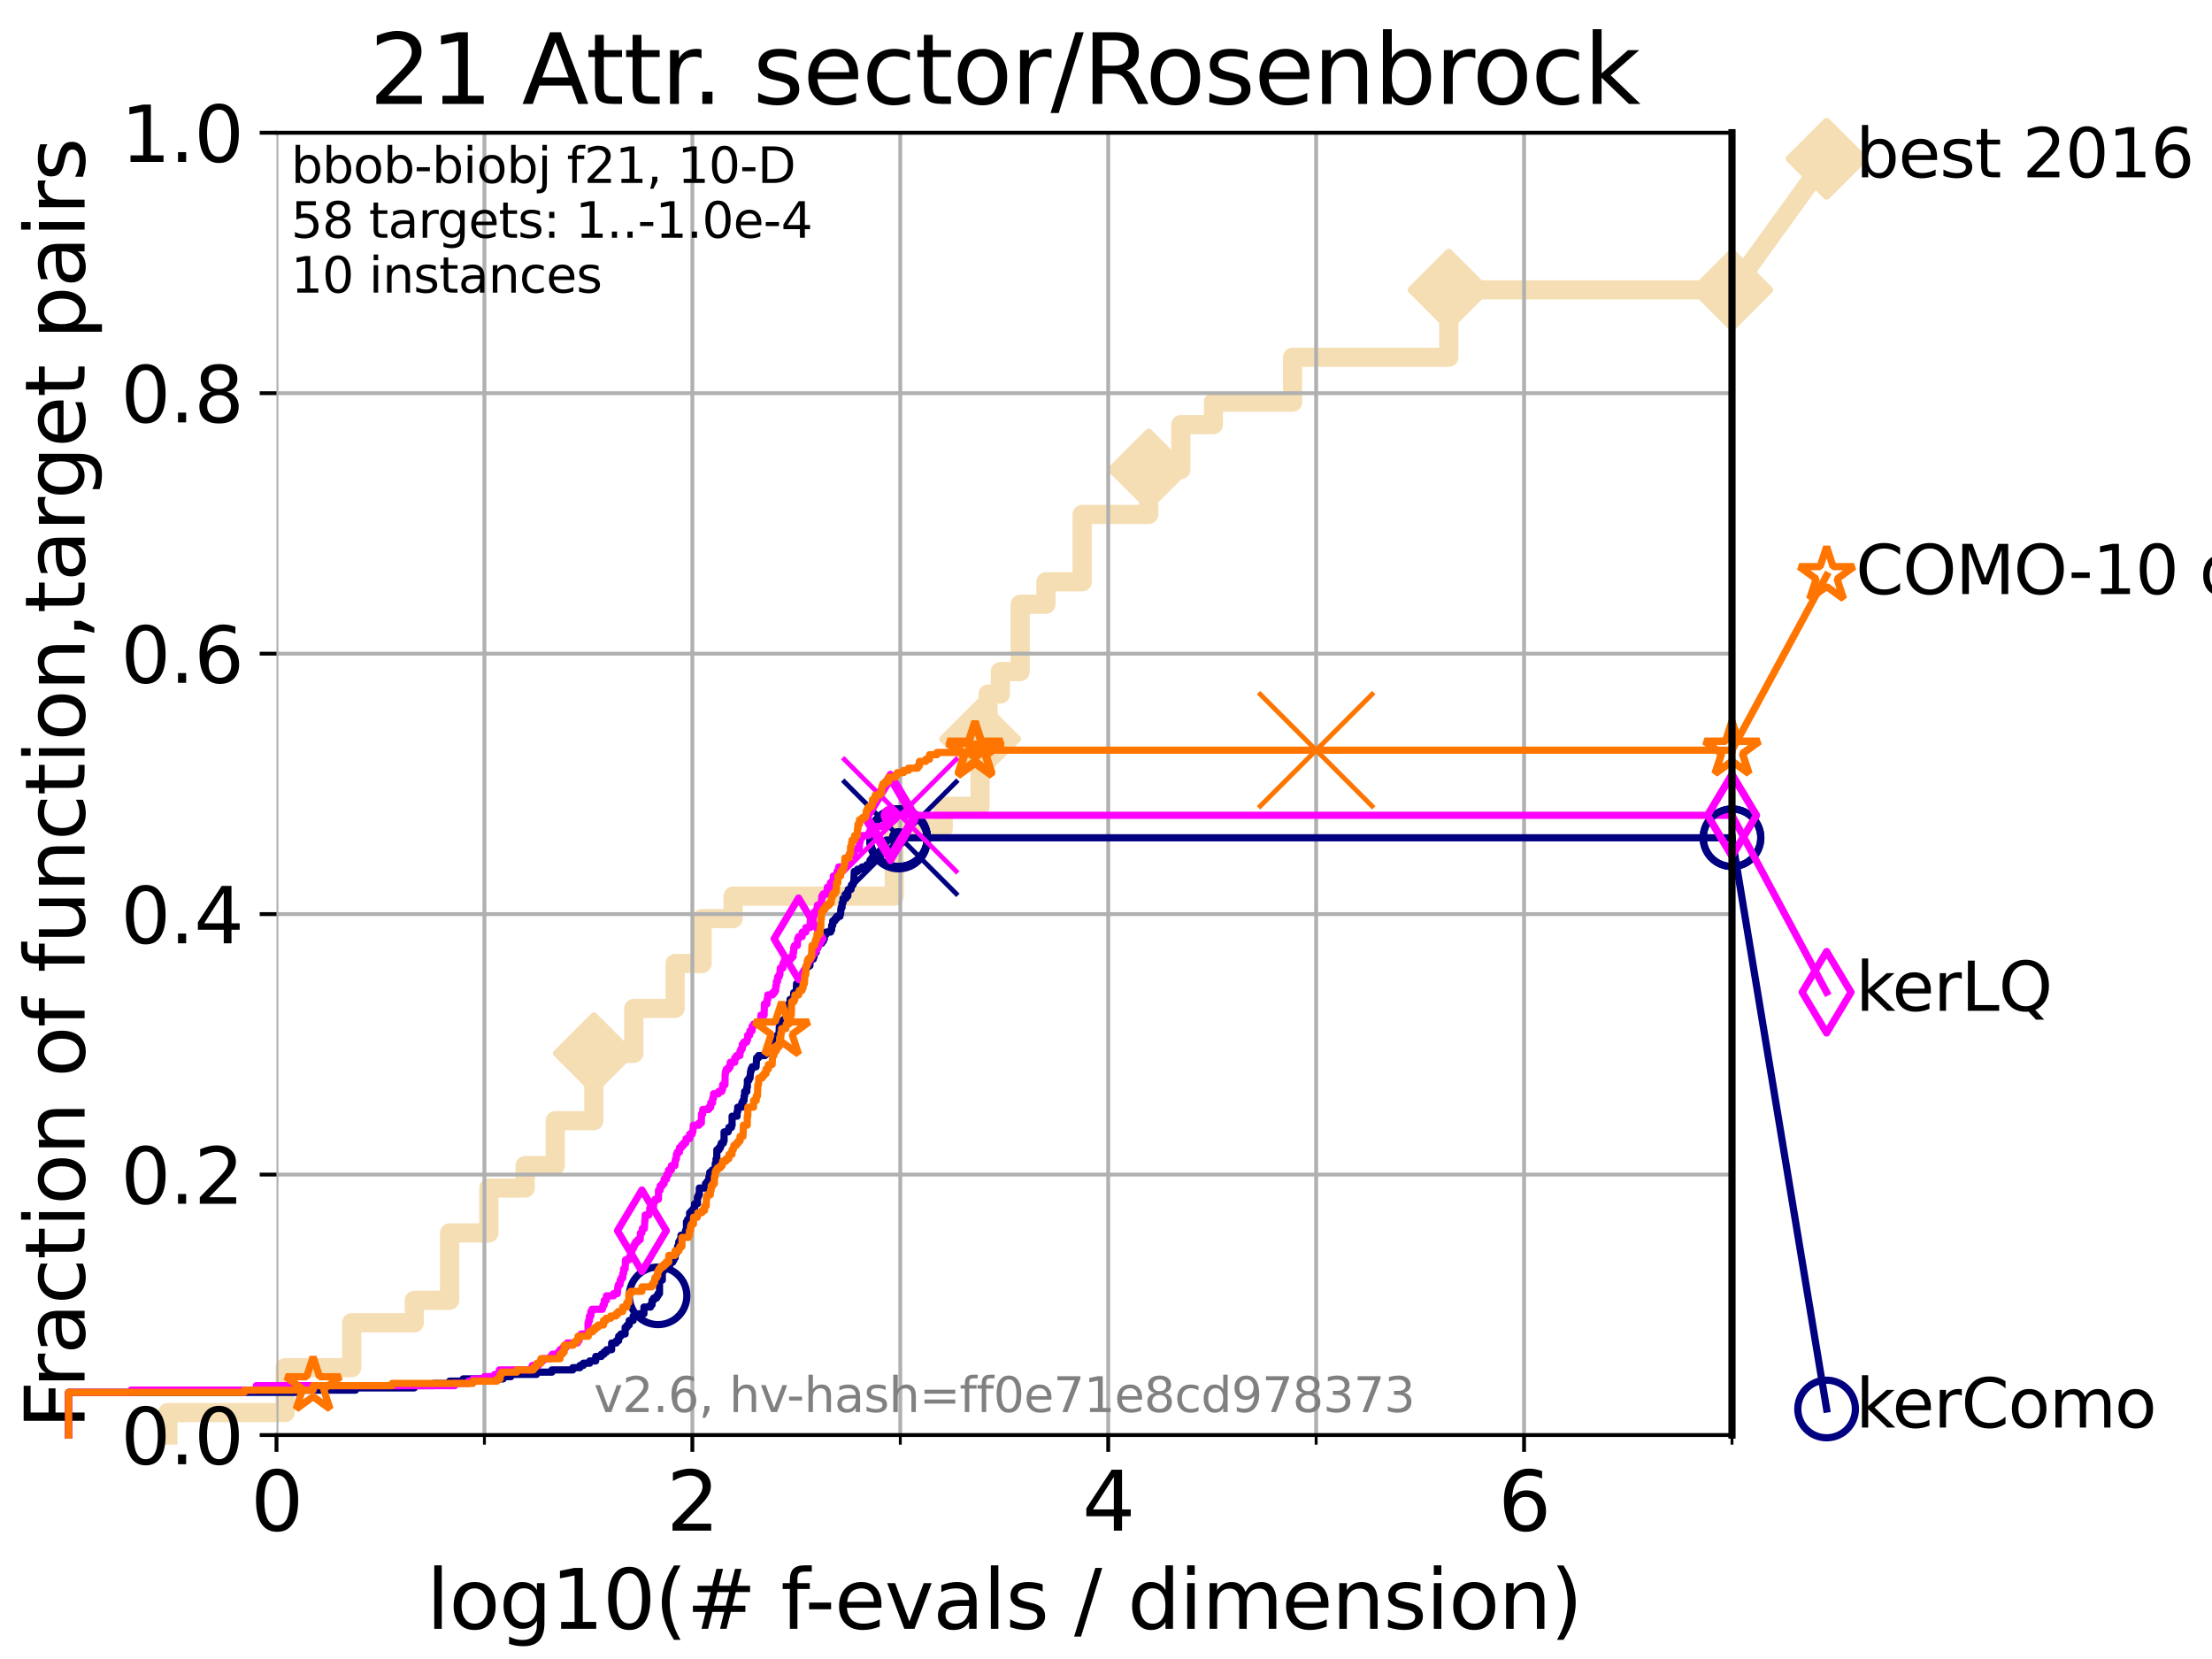 <?xml version="1.0" encoding="utf-8" standalone="no"?>
<!DOCTYPE svg PUBLIC "-//W3C//DTD SVG 1.1//EN"
  "http://www.w3.org/Graphics/SVG/1.1/DTD/svg11.dtd">
<svg xmlns:xlink="http://www.w3.org/1999/xlink" width="460.8pt" height="345.6pt" viewBox="0 0 460.8 345.6" xmlns="http://www.w3.org/2000/svg" version="1.1">
 <defs>
  <style type="text/css">*{stroke-linejoin: round; stroke-linecap: butt}</style>
 </defs>
 <g id="figure_1">
  <g id="patch_1">
   <path d="M 0 345.6 
L 460.8 345.6 
L 460.8 0 
L 0 0 
z
" style="fill: #ffffff"/>
  </g>
  <g id="axes_1">
   <g id="patch_2">
    <path d="M 57.6 298.944 
L 360.806 298.944 
L 360.806 27.648 
L 57.6 27.648 
z
" style="fill: #ffffff"/>
   </g>
   <g id="line2d_1">
    <path d="M 34.951 298.944 
L 34.951 294.266 
L 59.393 294.266 
L 59.393 284.911 
L 73.268 284.911 
L 73.268 275.556 
L 86.307 275.556 
L 86.307 270.879 
L 93.66 270.879 
L 93.66 256.846 
L 101.833 256.846 
L 101.833 247.491 
L 109.401 247.491 
L 109.401 242.814 
L 115.662 242.814 
L 115.662 233.459 
L 123.714 233.459 
L 123.714 219.426 
L 132.037 219.426 
L 132.037 210.071 
L 140.634 210.071 
L 140.634 200.716 
L 146.261 200.716 
L 146.261 191.361 
L 152.716 191.361 
L 152.716 186.684 
L 186.279 186.684 
L 186.279 172.651 
L 196.496 172.651 
L 196.496 167.974 
L 204.174 167.974 
L 204.174 153.941 
L 205.83 153.941 
L 205.83 144.586 
L 208.388 144.586 
L 208.388 139.908 
L 212.52 139.908 
L 212.52 125.876 
L 217.882 125.876 
L 217.882 121.198 
L 225.436 121.198 
L 225.436 107.166 
L 239.298 107.166 
L 239.298 97.811 
L 245.988 97.811 
L 245.988 88.456 
L 252.768 88.456 
L 252.768 83.778 
L 269.27 83.778 
L 269.27 74.423 
L 301.806 74.423 
L 301.806 60.391 
L 360.806 60.391 
" style="fill: none; stroke: #f5deb3; stroke-width: 4; stroke-linecap: square"/>
   </g>
   <g id="line2d_2">
    <defs>
     <path id="m43c3ce6975" d="M -0 7.778 
L 7.778 0 
L 0 -7.778 
L -7.778 -0 
z
" style="stroke: #f5deb3; stroke-width: 1.5; stroke-linejoin: miter"/>
    </defs>
    <g>
     <use xlink:href="#m43c3ce6975" x="123.714" y="219.426" style="fill: #f5deb3; stroke: #f5deb3; stroke-width: 1.5; stroke-linejoin: miter"/>
     <use xlink:href="#m43c3ce6975" x="204.174" y="153.941" style="fill: #f5deb3; stroke: #f5deb3; stroke-width: 1.5; stroke-linejoin: miter"/>
     <use xlink:href="#m43c3ce6975" x="239.298" y="97.811" style="fill: #f5deb3; stroke: #f5deb3; stroke-width: 1.5; stroke-linejoin: miter"/>
     <use xlink:href="#m43c3ce6975" x="301.806" y="60.391" style="fill: #f5deb3; stroke: #f5deb3; stroke-width: 1.5; stroke-linejoin: miter"/>
     <use xlink:href="#m43c3ce6975" x="301.806" y="60.391" style="fill: #f5deb3; stroke: #f5deb3; stroke-width: 1.5; stroke-linejoin: miter"/>
     <use xlink:href="#m43c3ce6975" x="360.806" y="60.391" style="fill: #f5deb3; stroke: #f5deb3; stroke-width: 1.5; stroke-linejoin: miter"/>
    </g>
   </g>
   <g id="line2d_3">
    <path style="fill: none; stroke: #f5deb3; stroke-width: 4; stroke-linecap: square"/>
    <g/>
   </g>
   <g id="line2d_4">
    <path d="M 360.806 60.391 
L 380.515 33.074 
" style="fill: none; stroke: #f5deb3; stroke-width: 4; stroke-linecap: square"/>
    <g>
     <use xlink:href="#m43c3ce6975" x="360.806" y="60.391" style="fill: #f5deb3; stroke: #f5deb3; stroke-width: 1.5; stroke-linejoin: miter"/>
     <use xlink:href="#m43c3ce6975" x="380.515" y="33.074" style="fill: #f5deb3; stroke: #f5deb3; stroke-width: 1.5; stroke-linejoin: miter"/>
    </g>
   </g>
   <g id="matplotlib.axis_1">
    <g id="xtick_1">
     <g id="line2d_5">
      <path d="M 57.6 298.944 
L 57.6 27.648 
" clip-path="url(#pa7bf02eb7e)" style="fill: none; stroke: #b0b0b0; stroke-width: 0.8; stroke-linecap: square"/>
     </g>
     <g id="line2d_6">
      <defs>
       <path id="m4c03fdfede" d="M 0 0 
L 0 3.5 
" style="stroke: #000000; stroke-width: 0.8"/>
      </defs>
      <g>
       <use xlink:href="#m4c03fdfede" x="57.6" y="298.944" style="stroke: #000000; stroke-width: 0.8"/>
      </g>
     </g>
     <g id="text_1">
      <!-- 0 -->
      <g transform="translate(52.192 318.861) scale(0.17 -0.17)">
       <defs>
        <path id="DejaVuSans-30" d="M 2034 4250 
Q 1547 4250 1301 3770 
Q 1056 3291 1056 2328 
Q 1056 1369 1301 889 
Q 1547 409 2034 409 
Q 2525 409 2770 889 
Q 3016 1369 3016 2328 
Q 3016 3291 2770 3770 
Q 2525 4250 2034 4250 
z
M 2034 4750 
Q 2819 4750 3233 4129 
Q 3647 3509 3647 2328 
Q 3647 1150 3233 529 
Q 2819 -91 2034 -91 
Q 1250 -91 836 529 
Q 422 1150 422 2328 
Q 422 3509 836 4129 
Q 1250 4750 2034 4750 
z
" transform="scale(0.016)"/>
       </defs>
       <use xlink:href="#DejaVuSans-30"/>
      </g>
     </g>
    </g>
    <g id="xtick_2">
     <g id="line2d_7">
      <path d="M 144.23 298.944 
L 144.23 27.648 
" clip-path="url(#pa7bf02eb7e)" style="fill: none; stroke: #b0b0b0; stroke-width: 0.8; stroke-linecap: square"/>
     </g>
     <g id="line2d_8">
      <g>
       <use xlink:href="#m4c03fdfede" x="144.23" y="298.944" style="stroke: #000000; stroke-width: 0.8"/>
      </g>
     </g>
     <g id="text_2">
      <!-- 2 -->
      <g transform="translate(138.822 318.861) scale(0.17 -0.17)">
       <defs>
        <path id="DejaVuSans-32" d="M 1228 531 
L 3431 531 
L 3431 0 
L 469 0 
L 469 531 
Q 828 903 1448 1529 
Q 2069 2156 2228 2338 
Q 2531 2678 2651 2914 
Q 2772 3150 2772 3378 
Q 2772 3750 2511 3984 
Q 2250 4219 1831 4219 
Q 1534 4219 1204 4116 
Q 875 4013 500 3803 
L 500 4441 
Q 881 4594 1212 4672 
Q 1544 4750 1819 4750 
Q 2544 4750 2975 4387 
Q 3406 4025 3406 3419 
Q 3406 3131 3298 2873 
Q 3191 2616 2906 2266 
Q 2828 2175 2409 1742 
Q 1991 1309 1228 531 
z
" transform="scale(0.016)"/>
       </defs>
       <use xlink:href="#DejaVuSans-32"/>
      </g>
     </g>
    </g>
    <g id="xtick_3">
     <g id="line2d_9">
      <path d="M 230.861 298.944 
L 230.861 27.648 
" clip-path="url(#pa7bf02eb7e)" style="fill: none; stroke: #b0b0b0; stroke-width: 0.8; stroke-linecap: square"/>
     </g>
     <g id="line2d_10">
      <g>
       <use xlink:href="#m4c03fdfede" x="230.861" y="298.944" style="stroke: #000000; stroke-width: 0.8"/>
      </g>
     </g>
     <g id="text_3">
      <!-- 4 -->
      <g transform="translate(225.453 318.861) scale(0.17 -0.17)">
       <defs>
        <path id="DejaVuSans-34" d="M 2419 4116 
L 825 1625 
L 2419 1625 
L 2419 4116 
z
M 2253 4666 
L 3047 4666 
L 3047 1625 
L 3713 1625 
L 3713 1100 
L 3047 1100 
L 3047 0 
L 2419 0 
L 2419 1100 
L 313 1100 
L 313 1709 
L 2253 4666 
z
" transform="scale(0.016)"/>
       </defs>
       <use xlink:href="#DejaVuSans-34"/>
      </g>
     </g>
    </g>
    <g id="xtick_4">
     <g id="line2d_11">
      <path d="M 317.491 298.944 
L 317.491 27.648 
" clip-path="url(#pa7bf02eb7e)" style="fill: none; stroke: #b0b0b0; stroke-width: 0.8; stroke-linecap: square"/>
     </g>
     <g id="line2d_12">
      <g>
       <use xlink:href="#m4c03fdfede" x="317.491" y="298.944" style="stroke: #000000; stroke-width: 0.8"/>
      </g>
     </g>
     <g id="text_4">
      <!-- 6 -->
      <g transform="translate(312.083 318.861) scale(0.17 -0.17)">
       <defs>
        <path id="DejaVuSans-36" d="M 2113 2584 
Q 1688 2584 1439 2293 
Q 1191 2003 1191 1497 
Q 1191 994 1439 701 
Q 1688 409 2113 409 
Q 2538 409 2786 701 
Q 3034 994 3034 1497 
Q 3034 2003 2786 2293 
Q 2538 2584 2113 2584 
z
M 3366 4563 
L 3366 3988 
Q 3128 4100 2886 4159 
Q 2644 4219 2406 4219 
Q 1781 4219 1451 3797 
Q 1122 3375 1075 2522 
Q 1259 2794 1537 2939 
Q 1816 3084 2150 3084 
Q 2853 3084 3261 2657 
Q 3669 2231 3669 1497 
Q 3669 778 3244 343 
Q 2819 -91 2113 -91 
Q 1303 -91 875 529 
Q 447 1150 447 2328 
Q 447 3434 972 4092 
Q 1497 4750 2381 4750 
Q 2619 4750 2861 4703 
Q 3103 4656 3366 4563 
z
" transform="scale(0.016)"/>
       </defs>
       <use xlink:href="#DejaVuSans-36"/>
      </g>
     </g>
    </g>
    <g id="xtick_5">
     <g id="line2d_13">
      <path d="M 100.915 298.944 
L 100.915 27.648 
" clip-path="url(#pa7bf02eb7e)" style="fill: none; stroke: #b0b0b0; stroke-width: 0.8; stroke-linecap: square"/>
     </g>
     <g id="line2d_14">
      <defs>
       <path id="m216df4e9bf" d="M 0 0 
L 0 2 
" style="stroke: #000000; stroke-width: 0.6"/>
      </defs>
      <g>
       <use xlink:href="#m216df4e9bf" x="100.915" y="298.944" style="stroke: #000000; stroke-width: 0.6"/>
      </g>
     </g>
    </g>
    <g id="xtick_6">
     <g id="line2d_15">
      <path d="M 187.546 298.944 
L 187.546 27.648 
" clip-path="url(#pa7bf02eb7e)" style="fill: none; stroke: #b0b0b0; stroke-width: 0.8; stroke-linecap: square"/>
     </g>
     <g id="line2d_16">
      <g>
       <use xlink:href="#m216df4e9bf" x="187.546" y="298.944" style="stroke: #000000; stroke-width: 0.6"/>
      </g>
     </g>
    </g>
    <g id="xtick_7">
     <g id="line2d_17">
      <path d="M 274.176 298.944 
L 274.176 27.648 
" clip-path="url(#pa7bf02eb7e)" style="fill: none; stroke: #b0b0b0; stroke-width: 0.8; stroke-linecap: square"/>
     </g>
     <g id="line2d_18">
      <g>
       <use xlink:href="#m216df4e9bf" x="274.176" y="298.944" style="stroke: #000000; stroke-width: 0.6"/>
      </g>
     </g>
    </g>
    <g id="xtick_8">
     <g id="line2d_19">
      <path d="M 360.806 298.944 
L 360.806 27.648 
" clip-path="url(#pa7bf02eb7e)" style="fill: none; stroke: #b0b0b0; stroke-width: 0.8; stroke-linecap: square"/>
     </g>
     <g id="line2d_20">
      <g>
       <use xlink:href="#m216df4e9bf" x="360.806" y="298.944" style="stroke: #000000; stroke-width: 0.6"/>
      </g>
     </g>
    </g>
    <g id="text_5">
     <!-- log10(# f-evals / dimension) -->
     <g transform="translate(88.823 339.314) scale(0.17 -0.17)">
      <defs>
       <path id="DejaVuSans-6c" d="M 603 4863 
L 1178 4863 
L 1178 0 
L 603 0 
L 603 4863 
z
" transform="scale(0.016)"/>
       <path id="DejaVuSans-6f" d="M 1959 3097 
Q 1497 3097 1228 2736 
Q 959 2375 959 1747 
Q 959 1119 1226 758 
Q 1494 397 1959 397 
Q 2419 397 2687 759 
Q 2956 1122 2956 1747 
Q 2956 2369 2687 2733 
Q 2419 3097 1959 3097 
z
M 1959 3584 
Q 2709 3584 3137 3096 
Q 3566 2609 3566 1747 
Q 3566 888 3137 398 
Q 2709 -91 1959 -91 
Q 1206 -91 779 398 
Q 353 888 353 1747 
Q 353 2609 779 3096 
Q 1206 3584 1959 3584 
z
" transform="scale(0.016)"/>
       <path id="DejaVuSans-67" d="M 2906 1791 
Q 2906 2416 2648 2759 
Q 2391 3103 1925 3103 
Q 1463 3103 1205 2759 
Q 947 2416 947 1791 
Q 947 1169 1205 825 
Q 1463 481 1925 481 
Q 2391 481 2648 825 
Q 2906 1169 2906 1791 
z
M 3481 434 
Q 3481 -459 3084 -895 
Q 2688 -1331 1869 -1331 
Q 1566 -1331 1297 -1286 
Q 1028 -1241 775 -1147 
L 775 -588 
Q 1028 -725 1275 -790 
Q 1522 -856 1778 -856 
Q 2344 -856 2625 -561 
Q 2906 -266 2906 331 
L 2906 616 
Q 2728 306 2450 153 
Q 2172 0 1784 0 
Q 1141 0 747 490 
Q 353 981 353 1791 
Q 353 2603 747 3093 
Q 1141 3584 1784 3584 
Q 2172 3584 2450 3431 
Q 2728 3278 2906 2969 
L 2906 3500 
L 3481 3500 
L 3481 434 
z
" transform="scale(0.016)"/>
       <path id="DejaVuSans-31" d="M 794 531 
L 1825 531 
L 1825 4091 
L 703 3866 
L 703 4441 
L 1819 4666 
L 2450 4666 
L 2450 531 
L 3481 531 
L 3481 0 
L 794 0 
L 794 531 
z
" transform="scale(0.016)"/>
       <path id="DejaVuSans-28" d="M 1984 4856 
Q 1566 4138 1362 3434 
Q 1159 2731 1159 2009 
Q 1159 1288 1364 580 
Q 1569 -128 1984 -844 
L 1484 -844 
Q 1016 -109 783 600 
Q 550 1309 550 2009 
Q 550 2706 781 3412 
Q 1013 4119 1484 4856 
L 1984 4856 
z
" transform="scale(0.016)"/>
       <path id="DejaVuSans-23" d="M 3272 2816 
L 2363 2816 
L 2100 1772 
L 3016 1772 
L 3272 2816 
z
M 2803 4594 
L 2478 3297 
L 3391 3297 
L 3719 4594 
L 4219 4594 
L 3897 3297 
L 4872 3297 
L 4872 2816 
L 3775 2816 
L 3519 1772 
L 4513 1772 
L 4513 1294 
L 3397 1294 
L 3072 0 
L 2572 0 
L 2894 1294 
L 1978 1294 
L 1656 0 
L 1153 0 
L 1478 1294 
L 494 1294 
L 494 1772 
L 1594 1772 
L 1856 2816 
L 850 2816 
L 850 3297 
L 1978 3297 
L 2297 4594 
L 2803 4594 
z
" transform="scale(0.016)"/>
       <path id="DejaVuSans-20" transform="scale(0.016)"/>
       <path id="DejaVuSans-66" d="M 2375 4863 
L 2375 4384 
L 1825 4384 
Q 1516 4384 1395 4259 
Q 1275 4134 1275 3809 
L 1275 3500 
L 2222 3500 
L 2222 3053 
L 1275 3053 
L 1275 0 
L 697 0 
L 697 3053 
L 147 3053 
L 147 3500 
L 697 3500 
L 697 3744 
Q 697 4328 969 4595 
Q 1241 4863 1831 4863 
L 2375 4863 
z
" transform="scale(0.016)"/>
       <path id="DejaVuSans-2d" d="M 313 2009 
L 1997 2009 
L 1997 1497 
L 313 1497 
L 313 2009 
z
" transform="scale(0.016)"/>
       <path id="DejaVuSans-65" d="M 3597 1894 
L 3597 1613 
L 953 1613 
Q 991 1019 1311 708 
Q 1631 397 2203 397 
Q 2534 397 2845 478 
Q 3156 559 3463 722 
L 3463 178 
Q 3153 47 2828 -22 
Q 2503 -91 2169 -91 
Q 1331 -91 842 396 
Q 353 884 353 1716 
Q 353 2575 817 3079 
Q 1281 3584 2069 3584 
Q 2775 3584 3186 3129 
Q 3597 2675 3597 1894 
z
M 3022 2063 
Q 3016 2534 2758 2815 
Q 2500 3097 2075 3097 
Q 1594 3097 1305 2825 
Q 1016 2553 972 2059 
L 3022 2063 
z
" transform="scale(0.016)"/>
       <path id="DejaVuSans-76" d="M 191 3500 
L 800 3500 
L 1894 563 
L 2988 3500 
L 3597 3500 
L 2284 0 
L 1503 0 
L 191 3500 
z
" transform="scale(0.016)"/>
       <path id="DejaVuSans-61" d="M 2194 1759 
Q 1497 1759 1228 1600 
Q 959 1441 959 1056 
Q 959 750 1161 570 
Q 1363 391 1709 391 
Q 2188 391 2477 730 
Q 2766 1069 2766 1631 
L 2766 1759 
L 2194 1759 
z
M 3341 1997 
L 3341 0 
L 2766 0 
L 2766 531 
Q 2569 213 2275 61 
Q 1981 -91 1556 -91 
Q 1019 -91 701 211 
Q 384 513 384 1019 
Q 384 1609 779 1909 
Q 1175 2209 1959 2209 
L 2766 2209 
L 2766 2266 
Q 2766 2663 2505 2880 
Q 2244 3097 1772 3097 
Q 1472 3097 1187 3025 
Q 903 2953 641 2809 
L 641 3341 
Q 956 3463 1253 3523 
Q 1550 3584 1831 3584 
Q 2591 3584 2966 3190 
Q 3341 2797 3341 1997 
z
" transform="scale(0.016)"/>
       <path id="DejaVuSans-73" d="M 2834 3397 
L 2834 2853 
Q 2591 2978 2328 3040 
Q 2066 3103 1784 3103 
Q 1356 3103 1142 2972 
Q 928 2841 928 2578 
Q 928 2378 1081 2264 
Q 1234 2150 1697 2047 
L 1894 2003 
Q 2506 1872 2764 1633 
Q 3022 1394 3022 966 
Q 3022 478 2636 193 
Q 2250 -91 1575 -91 
Q 1294 -91 989 -36 
Q 684 19 347 128 
L 347 722 
Q 666 556 975 473 
Q 1284 391 1588 391 
Q 1994 391 2212 530 
Q 2431 669 2431 922 
Q 2431 1156 2273 1281 
Q 2116 1406 1581 1522 
L 1381 1569 
Q 847 1681 609 1914 
Q 372 2147 372 2553 
Q 372 3047 722 3315 
Q 1072 3584 1716 3584 
Q 2034 3584 2315 3537 
Q 2597 3491 2834 3397 
z
" transform="scale(0.016)"/>
       <path id="DejaVuSans-2f" d="M 1625 4666 
L 2156 4666 
L 531 -594 
L 0 -594 
L 1625 4666 
z
" transform="scale(0.016)"/>
       <path id="DejaVuSans-64" d="M 2906 2969 
L 2906 4863 
L 3481 4863 
L 3481 0 
L 2906 0 
L 2906 525 
Q 2725 213 2448 61 
Q 2172 -91 1784 -91 
Q 1150 -91 751 415 
Q 353 922 353 1747 
Q 353 2572 751 3078 
Q 1150 3584 1784 3584 
Q 2172 3584 2448 3432 
Q 2725 3281 2906 2969 
z
M 947 1747 
Q 947 1113 1208 752 
Q 1469 391 1925 391 
Q 2381 391 2643 752 
Q 2906 1113 2906 1747 
Q 2906 2381 2643 2742 
Q 2381 3103 1925 3103 
Q 1469 3103 1208 2742 
Q 947 2381 947 1747 
z
" transform="scale(0.016)"/>
       <path id="DejaVuSans-69" d="M 603 3500 
L 1178 3500 
L 1178 0 
L 603 0 
L 603 3500 
z
M 603 4863 
L 1178 4863 
L 1178 4134 
L 603 4134 
L 603 4863 
z
" transform="scale(0.016)"/>
       <path id="DejaVuSans-6d" d="M 3328 2828 
Q 3544 3216 3844 3400 
Q 4144 3584 4550 3584 
Q 5097 3584 5394 3201 
Q 5691 2819 5691 2113 
L 5691 0 
L 5113 0 
L 5113 2094 
Q 5113 2597 4934 2840 
Q 4756 3084 4391 3084 
Q 3944 3084 3684 2787 
Q 3425 2491 3425 1978 
L 3425 0 
L 2847 0 
L 2847 2094 
Q 2847 2600 2669 2842 
Q 2491 3084 2119 3084 
Q 1678 3084 1418 2786 
Q 1159 2488 1159 1978 
L 1159 0 
L 581 0 
L 581 3500 
L 1159 3500 
L 1159 2956 
Q 1356 3278 1631 3431 
Q 1906 3584 2284 3584 
Q 2666 3584 2933 3390 
Q 3200 3197 3328 2828 
z
" transform="scale(0.016)"/>
       <path id="DejaVuSans-6e" d="M 3513 2113 
L 3513 0 
L 2938 0 
L 2938 2094 
Q 2938 2591 2744 2837 
Q 2550 3084 2163 3084 
Q 1697 3084 1428 2787 
Q 1159 2491 1159 1978 
L 1159 0 
L 581 0 
L 581 3500 
L 1159 3500 
L 1159 2956 
Q 1366 3272 1645 3428 
Q 1925 3584 2291 3584 
Q 2894 3584 3203 3211 
Q 3513 2838 3513 2113 
z
" transform="scale(0.016)"/>
       <path id="DejaVuSans-29" d="M 513 4856 
L 1013 4856 
Q 1481 4119 1714 3412 
Q 1947 2706 1947 2009 
Q 1947 1309 1714 600 
Q 1481 -109 1013 -844 
L 513 -844 
Q 928 -128 1133 580 
Q 1338 1288 1338 2009 
Q 1338 2731 1133 3434 
Q 928 4138 513 4856 
z
" transform="scale(0.016)"/>
      </defs>
      <use xlink:href="#DejaVuSans-6c"/>
      <use xlink:href="#DejaVuSans-6f" x="27.783"/>
      <use xlink:href="#DejaVuSans-67" x="88.965"/>
      <use xlink:href="#DejaVuSans-31" x="152.441"/>
      <use xlink:href="#DejaVuSans-30" x="216.064"/>
      <use xlink:href="#DejaVuSans-28" x="279.688"/>
      <use xlink:href="#DejaVuSans-23" x="318.701"/>
      <use xlink:href="#DejaVuSans-20" x="402.49"/>
      <use xlink:href="#DejaVuSans-66" x="434.277"/>
      <use xlink:href="#DejaVuSans-2d" x="463.982"/>
      <use xlink:href="#DejaVuSans-65" x="500.066"/>
      <use xlink:href="#DejaVuSans-76" x="561.59"/>
      <use xlink:href="#DejaVuSans-61" x="620.77"/>
      <use xlink:href="#DejaVuSans-6c" x="682.049"/>
      <use xlink:href="#DejaVuSans-73" x="709.832"/>
      <use xlink:href="#DejaVuSans-20" x="761.932"/>
      <use xlink:href="#DejaVuSans-2f" x="793.719"/>
      <use xlink:href="#DejaVuSans-20" x="827.41"/>
      <use xlink:href="#DejaVuSans-64" x="859.197"/>
      <use xlink:href="#DejaVuSans-69" x="922.674"/>
      <use xlink:href="#DejaVuSans-6d" x="950.457"/>
      <use xlink:href="#DejaVuSans-65" x="1047.869"/>
      <use xlink:href="#DejaVuSans-6e" x="1109.393"/>
      <use xlink:href="#DejaVuSans-73" x="1172.771"/>
      <use xlink:href="#DejaVuSans-69" x="1224.871"/>
      <use xlink:href="#DejaVuSans-6f" x="1252.654"/>
      <use xlink:href="#DejaVuSans-6e" x="1313.836"/>
      <use xlink:href="#DejaVuSans-29" x="1377.215"/>
     </g>
    </g>
   </g>
   <g id="matplotlib.axis_2">
    <g id="ytick_1">
     <g id="line2d_21">
      <path d="M 57.6 298.944 
L 360.806 298.944 
" clip-path="url(#pa7bf02eb7e)" style="fill: none; stroke: #b0b0b0; stroke-width: 0.8; stroke-linecap: square"/>
     </g>
     <g id="line2d_22">
      <defs>
       <path id="m1747144715" d="M 0 0 
L -3.5 0 
" style="stroke: #000000; stroke-width: 0.8"/>
      </defs>
      <g>
       <use xlink:href="#m1747144715" x="57.6" y="298.944" style="stroke: #000000; stroke-width: 0.8"/>
      </g>
     </g>
     <g id="text_6">
      <!-- 0.0 -->
      <g transform="translate(25.155 305.023) scale(0.16 -0.16)">
       <defs>
        <path id="DejaVuSans-2e" d="M 684 794 
L 1344 794 
L 1344 0 
L 684 0 
L 684 794 
z
" transform="scale(0.016)"/>
       </defs>
       <use xlink:href="#DejaVuSans-30"/>
       <use xlink:href="#DejaVuSans-2e" x="63.623"/>
       <use xlink:href="#DejaVuSans-30" x="95.41"/>
      </g>
     </g>
    </g>
    <g id="ytick_2">
     <g id="line2d_23">
      <path d="M 57.6 244.685 
L 360.806 244.685 
" clip-path="url(#pa7bf02eb7e)" style="fill: none; stroke: #b0b0b0; stroke-width: 0.8; stroke-linecap: square"/>
     </g>
     <g id="line2d_24">
      <g>
       <use xlink:href="#m1747144715" x="57.6" y="244.685" style="stroke: #000000; stroke-width: 0.8"/>
      </g>
     </g>
     <g id="text_7">
      <!-- 0.2 -->
      <g transform="translate(25.155 250.764) scale(0.16 -0.16)">
       <use xlink:href="#DejaVuSans-30"/>
       <use xlink:href="#DejaVuSans-2e" x="63.623"/>
       <use xlink:href="#DejaVuSans-32" x="95.41"/>
      </g>
     </g>
    </g>
    <g id="ytick_3">
     <g id="line2d_25">
      <path d="M 57.6 190.426 
L 360.806 190.426 
" clip-path="url(#pa7bf02eb7e)" style="fill: none; stroke: #b0b0b0; stroke-width: 0.8; stroke-linecap: square"/>
     </g>
     <g id="line2d_26">
      <g>
       <use xlink:href="#m1747144715" x="57.6" y="190.426" style="stroke: #000000; stroke-width: 0.8"/>
      </g>
     </g>
     <g id="text_8">
      <!-- 0.4 -->
      <g transform="translate(25.155 196.504) scale(0.16 -0.16)">
       <use xlink:href="#DejaVuSans-30"/>
       <use xlink:href="#DejaVuSans-2e" x="63.623"/>
       <use xlink:href="#DejaVuSans-34" x="95.41"/>
      </g>
     </g>
    </g>
    <g id="ytick_4">
     <g id="line2d_27">
      <path d="M 57.6 136.166 
L 360.806 136.166 
" clip-path="url(#pa7bf02eb7e)" style="fill: none; stroke: #b0b0b0; stroke-width: 0.8; stroke-linecap: square"/>
     </g>
     <g id="line2d_28">
      <g>
       <use xlink:href="#m1747144715" x="57.6" y="136.166" style="stroke: #000000; stroke-width: 0.8"/>
      </g>
     </g>
     <g id="text_9">
      <!-- 0.6 -->
      <g transform="translate(25.155 142.245) scale(0.16 -0.16)">
       <use xlink:href="#DejaVuSans-30"/>
       <use xlink:href="#DejaVuSans-2e" x="63.623"/>
       <use xlink:href="#DejaVuSans-36" x="95.41"/>
      </g>
     </g>
    </g>
    <g id="ytick_5">
     <g id="line2d_29">
      <path d="M 57.6 81.907 
L 360.806 81.907 
" clip-path="url(#pa7bf02eb7e)" style="fill: none; stroke: #b0b0b0; stroke-width: 0.8; stroke-linecap: square"/>
     </g>
     <g id="line2d_30">
      <g>
       <use xlink:href="#m1747144715" x="57.6" y="81.907" style="stroke: #000000; stroke-width: 0.8"/>
      </g>
     </g>
     <g id="text_10">
      <!-- 0.8 -->
      <g transform="translate(25.155 87.986) scale(0.16 -0.16)">
       <defs>
        <path id="DejaVuSans-38" d="M 2034 2216 
Q 1584 2216 1326 1975 
Q 1069 1734 1069 1313 
Q 1069 891 1326 650 
Q 1584 409 2034 409 
Q 2484 409 2743 651 
Q 3003 894 3003 1313 
Q 3003 1734 2745 1975 
Q 2488 2216 2034 2216 
z
M 1403 2484 
Q 997 2584 770 2862 
Q 544 3141 544 3541 
Q 544 4100 942 4425 
Q 1341 4750 2034 4750 
Q 2731 4750 3128 4425 
Q 3525 4100 3525 3541 
Q 3525 3141 3298 2862 
Q 3072 2584 2669 2484 
Q 3125 2378 3379 2068 
Q 3634 1759 3634 1313 
Q 3634 634 3220 271 
Q 2806 -91 2034 -91 
Q 1263 -91 848 271 
Q 434 634 434 1313 
Q 434 1759 690 2068 
Q 947 2378 1403 2484 
z
M 1172 3481 
Q 1172 3119 1398 2916 
Q 1625 2713 2034 2713 
Q 2441 2713 2670 2916 
Q 2900 3119 2900 3481 
Q 2900 3844 2670 4047 
Q 2441 4250 2034 4250 
Q 1625 4250 1398 4047 
Q 1172 3844 1172 3481 
z
" transform="scale(0.016)"/>
       </defs>
       <use xlink:href="#DejaVuSans-30"/>
       <use xlink:href="#DejaVuSans-2e" x="63.623"/>
       <use xlink:href="#DejaVuSans-38" x="95.41"/>
      </g>
     </g>
    </g>
    <g id="ytick_6">
     <g id="line2d_31">
      <path d="M 57.6 27.648 
L 360.806 27.648 
" clip-path="url(#pa7bf02eb7e)" style="fill: none; stroke: #b0b0b0; stroke-width: 0.8; stroke-linecap: square"/>
     </g>
     <g id="line2d_32">
      <g>
       <use xlink:href="#m1747144715" x="57.6" y="27.648" style="stroke: #000000; stroke-width: 0.8"/>
      </g>
     </g>
     <g id="text_11">
      <!-- 1.0 -->
      <g transform="translate(25.155 33.727) scale(0.16 -0.16)">
       <use xlink:href="#DejaVuSans-31"/>
       <use xlink:href="#DejaVuSans-2e" x="63.623"/>
       <use xlink:href="#DejaVuSans-30" x="95.41"/>
      </g>
     </g>
    </g>
    <g id="text_12">
     <!-- Fraction of function,target pairs -->
     <g transform="translate(17.62 297.681) rotate(-90) scale(0.17 -0.17)">
      <defs>
       <path id="DejaVuSans-46" d="M 628 4666 
L 3309 4666 
L 3309 4134 
L 1259 4134 
L 1259 2759 
L 3109 2759 
L 3109 2228 
L 1259 2228 
L 1259 0 
L 628 0 
L 628 4666 
z
" transform="scale(0.016)"/>
       <path id="DejaVuSans-72" d="M 2631 2963 
Q 2534 3019 2420 3045 
Q 2306 3072 2169 3072 
Q 1681 3072 1420 2755 
Q 1159 2438 1159 1844 
L 1159 0 
L 581 0 
L 581 3500 
L 1159 3500 
L 1159 2956 
Q 1341 3275 1631 3429 
Q 1922 3584 2338 3584 
Q 2397 3584 2469 3576 
Q 2541 3569 2628 3553 
L 2631 2963 
z
" transform="scale(0.016)"/>
       <path id="DejaVuSans-63" d="M 3122 3366 
L 3122 2828 
Q 2878 2963 2633 3030 
Q 2388 3097 2138 3097 
Q 1578 3097 1268 2742 
Q 959 2388 959 1747 
Q 959 1106 1268 751 
Q 1578 397 2138 397 
Q 2388 397 2633 464 
Q 2878 531 3122 666 
L 3122 134 
Q 2881 22 2623 -34 
Q 2366 -91 2075 -91 
Q 1284 -91 818 406 
Q 353 903 353 1747 
Q 353 2603 823 3093 
Q 1294 3584 2113 3584 
Q 2378 3584 2631 3529 
Q 2884 3475 3122 3366 
z
" transform="scale(0.016)"/>
       <path id="DejaVuSans-74" d="M 1172 4494 
L 1172 3500 
L 2356 3500 
L 2356 3053 
L 1172 3053 
L 1172 1153 
Q 1172 725 1289 603 
Q 1406 481 1766 481 
L 2356 481 
L 2356 0 
L 1766 0 
Q 1100 0 847 248 
Q 594 497 594 1153 
L 594 3053 
L 172 3053 
L 172 3500 
L 594 3500 
L 594 4494 
L 1172 4494 
z
" transform="scale(0.016)"/>
       <path id="DejaVuSans-75" d="M 544 1381 
L 544 3500 
L 1119 3500 
L 1119 1403 
Q 1119 906 1312 657 
Q 1506 409 1894 409 
Q 2359 409 2629 706 
Q 2900 1003 2900 1516 
L 2900 3500 
L 3475 3500 
L 3475 0 
L 2900 0 
L 2900 538 
Q 2691 219 2414 64 
Q 2138 -91 1772 -91 
Q 1169 -91 856 284 
Q 544 659 544 1381 
z
M 1991 3584 
L 1991 3584 
z
" transform="scale(0.016)"/>
       <path id="DejaVuSans-2c" d="M 750 794 
L 1409 794 
L 1409 256 
L 897 -744 
L 494 -744 
L 750 256 
L 750 794 
z
" transform="scale(0.016)"/>
       <path id="DejaVuSans-70" d="M 1159 525 
L 1159 -1331 
L 581 -1331 
L 581 3500 
L 1159 3500 
L 1159 2969 
Q 1341 3281 1617 3432 
Q 1894 3584 2278 3584 
Q 2916 3584 3314 3078 
Q 3713 2572 3713 1747 
Q 3713 922 3314 415 
Q 2916 -91 2278 -91 
Q 1894 -91 1617 61 
Q 1341 213 1159 525 
z
M 3116 1747 
Q 3116 2381 2855 2742 
Q 2594 3103 2138 3103 
Q 1681 3103 1420 2742 
Q 1159 2381 1159 1747 
Q 1159 1113 1420 752 
Q 1681 391 2138 391 
Q 2594 391 2855 752 
Q 3116 1113 3116 1747 
z
" transform="scale(0.016)"/>
      </defs>
      <use xlink:href="#DejaVuSans-46"/>
      <use xlink:href="#DejaVuSans-72" x="50.27"/>
      <use xlink:href="#DejaVuSans-61" x="91.383"/>
      <use xlink:href="#DejaVuSans-63" x="152.662"/>
      <use xlink:href="#DejaVuSans-74" x="207.643"/>
      <use xlink:href="#DejaVuSans-69" x="246.852"/>
      <use xlink:href="#DejaVuSans-6f" x="274.635"/>
      <use xlink:href="#DejaVuSans-6e" x="335.816"/>
      <use xlink:href="#DejaVuSans-20" x="399.195"/>
      <use xlink:href="#DejaVuSans-6f" x="430.982"/>
      <use xlink:href="#DejaVuSans-66" x="492.164"/>
      <use xlink:href="#DejaVuSans-20" x="527.369"/>
      <use xlink:href="#DejaVuSans-66" x="559.156"/>
      <use xlink:href="#DejaVuSans-75" x="594.361"/>
      <use xlink:href="#DejaVuSans-6e" x="657.74"/>
      <use xlink:href="#DejaVuSans-63" x="721.119"/>
      <use xlink:href="#DejaVuSans-74" x="776.1"/>
      <use xlink:href="#DejaVuSans-69" x="815.309"/>
      <use xlink:href="#DejaVuSans-6f" x="843.092"/>
      <use xlink:href="#DejaVuSans-6e" x="904.273"/>
      <use xlink:href="#DejaVuSans-2c" x="967.652"/>
      <use xlink:href="#DejaVuSans-74" x="999.439"/>
      <use xlink:href="#DejaVuSans-61" x="1038.648"/>
      <use xlink:href="#DejaVuSans-72" x="1099.928"/>
      <use xlink:href="#DejaVuSans-67" x="1139.291"/>
      <use xlink:href="#DejaVuSans-65" x="1202.768"/>
      <use xlink:href="#DejaVuSans-74" x="1264.291"/>
      <use xlink:href="#DejaVuSans-20" x="1303.5"/>
      <use xlink:href="#DejaVuSans-70" x="1335.287"/>
      <use xlink:href="#DejaVuSans-61" x="1398.764"/>
      <use xlink:href="#DejaVuSans-69" x="1460.043"/>
      <use xlink:href="#DejaVuSans-72" x="1487.826"/>
      <use xlink:href="#DejaVuSans-73" x="1528.939"/>
     </g>
    </g>
   </g>
   <g id="line2d_33">
    <defs>
     <path id="m30d63c6824" d="M 0 1.5 
C 0.398 1.5 0.779 1.342 1.061 1.061 
C 1.342 0.779 1.5 0.398 1.5 0 
C 1.5 -0.398 1.342 -0.779 1.061 -1.061 
C 0.779 -1.342 0.398 -1.5 0 -1.5 
C -0.398 -1.5 -0.779 -1.342 -1.061 -1.061 
C -1.342 -0.779 -1.5 -0.398 -1.5 0 
C -1.5 0.398 -1.342 0.779 -1.061 1.061 
C -0.779 1.342 -0.398 1.5 0 1.5 
z
" style="stroke: #f5deb3"/>
    </defs>
    <g>
     <use xlink:href="#m30d63c6824" x="301.806" y="60.391" style="fill: #f5deb3; stroke: #f5deb3"/>
     <use xlink:href="#m30d63c6824" x="301.806" y="60.391" style="fill: #f5deb3; stroke: #f5deb3"/>
    </g>
   </g>
   <g id="line2d_34">
    <defs>
     <path id="m4183f4753b" d="M 0 1.5 
C 0.398 1.5 0.779 1.342 1.061 1.061 
C 1.342 0.779 1.5 0.398 1.5 0 
C 1.5 -0.398 1.342 -0.779 1.061 -1.061 
C 0.779 -1.342 0.398 -1.5 0 -1.5 
C -0.398 -1.5 -0.779 -1.342 -1.061 -1.061 
C -1.342 -0.779 -1.5 -0.398 -1.5 0 
C -1.5 0.398 -1.342 0.779 -1.061 1.061 
C -0.779 1.342 -0.398 1.5 0 1.5 
z
" style="stroke: #000080"/>
    </defs>
    <g>
     <use xlink:href="#m4183f4753b" x="187.192" y="174.522" style="fill: #000080; stroke: #000080"/>
     <use xlink:href="#m4183f4753b" x="187.192" y="174.522" style="fill: #000080; stroke: #000080"/>
    </g>
   </g>
   <g id="line2d_35">
    <path d="M 14.285 298.944 
L 14.285 290.057 
L 62.535 290.057 
L 62.535 289.589 
L 74.069 289.589 
L 74.069 289.121 
L 86.307 289.121 
L 86.307 288.653 
L 90.341 288.653 
L 90.341 288.186 
L 93.66 288.186 
L 93.66 287.718 
L 96.481 287.718 
L 96.481 287.25 
L 104.809 287.25 
L 104.809 286.782 
L 106.421 286.782 
L 106.421 286.315 
L 111.762 286.315 
L 111.762 285.847 
L 114.962 285.847 
L 114.962 285.379 
L 119.319 285.379 
L 119.319 284.911 
L 120.814 284.911 
L 120.814 284.444 
L 121.519 284.444 
L 121.519 283.976 
L 122.855 283.976 
L 122.855 283.508 
L 124.102 283.508 
L 124.102 282.573 
L 125.271 282.573 
L 125.271 282.105 
L 125.83 282.105 
L 125.83 281.637 
L 126.372 281.637 
L 126.372 281.169 
L 127.412 281.169 
L 127.412 279.766 
L 128.398 279.766 
L 128.398 279.298 
L 128.872 279.298 
L 128.872 278.363 
L 129.334 278.363 
L 129.334 277.895 
L 130.226 277.895 
L 130.226 276.492 
L 130.657 276.492 
L 130.657 276.024 
L 131.078 276.024 
L 131.078 275.089 
L 131.893 275.089 
L 131.893 274.153 
L 133.052 274.153 
L 133.052 273.685 
L 134.145 273.685 
L 134.145 272.282 
L 135.509 272.282 
L 135.509 271.814 
L 135.835 271.814 
L 135.835 270.879 
L 136.156 270.879 
L 136.156 270.411 
L 136.781 270.411 
L 136.781 269.943 
L 137.086 269.943 
L 137.086 269.476 
L 137.386 269.476 
L 137.386 266.669 
L 137.972 266.669 
L 137.972 264.798 
L 138.259 264.798 
L 138.259 264.33 
L 139.093 264.33 
L 139.093 263.863 
L 139.363 263.863 
L 139.363 263.395 
L 139.629 263.395 
L 139.629 262.927 
L 140.15 262.927 
L 140.15 262.459 
L 140.405 262.459 
L 140.405 261.992 
L 140.657 261.992 
L 140.657 261.056 
L 140.906 261.056 
L 140.906 260.588 
L 141.151 260.588 
L 141.151 259.653 
L 141.393 259.653 
L 141.393 258.717 
L 141.632 258.717 
L 141.632 258.25 
L 141.868 258.25 
L 141.868 257.314 
L 142.784 257.314 
L 142.784 256.379 
L 143.006 256.379 
L 143.006 254.508 
L 143.226 254.508 
L 143.226 254.04 
L 143.657 254.04 
L 143.657 252.637 
L 144.079 252.637 
L 144.079 252.169 
L 144.492 252.169 
L 144.492 251.701 
L 144.695 251.701 
L 144.695 250.766 
L 145.291 250.766 
L 145.291 249.362 
L 145.486 249.362 
L 145.486 248.895 
L 145.678 248.895 
L 145.678 247.491 
L 146.974 247.491 
L 146.974 246.556 
L 147.328 246.556 
L 147.328 246.088 
L 147.676 246.088 
L 147.676 245.153 
L 147.847 245.153 
L 147.847 244.217 
L 148.353 244.217 
L 148.353 243.749 
L 149.006 243.749 
L 149.006 242.346 
L 149.166 242.346 
L 149.166 241.411 
L 149.324 241.411 
L 149.324 239.54 
L 149.792 239.54 
L 149.792 239.072 
L 150.097 239.072 
L 150.097 238.604 
L 150.248 238.604 
L 150.248 238.136 
L 150.694 238.136 
L 150.694 237.669 
L 150.84 237.669 
L 150.84 235.798 
L 151.694 235.798 
L 151.694 235.33 
L 151.833 235.33 
L 151.833 234.862 
L 152.377 234.862 
L 152.377 234.394 
L 152.511 234.394 
L 152.511 232.523 
L 153.548 232.523 
L 153.548 231.588 
L 153.674 231.588 
L 153.674 230.652 
L 154.531 230.652 
L 154.531 229.717 
L 154.768 229.717 
L 154.768 229.249 
L 155.003 229.249 
L 155.003 228.313 
L 155.12 228.313 
L 155.12 227.378 
L 155.578 227.378 
L 155.578 226.442 
L 155.691 226.442 
L 155.691 225.039 
L 156.025 225.039 
L 156.025 224.571 
L 156.245 224.571 
L 156.354 223.168 
L 156.462 223.168 
L 156.462 222.7 
L 156.677 222.7 
L 156.677 222.233 
L 157.513 222.233 
L 157.614 220.362 
L 158.016 220.362 
L 158.016 219.894 
L 159.359 219.894 
L 159.359 219.426 
L 159.997 219.426 
L 159.997 218.958 
L 160.526 218.958 
L 160.526 218.023 
L 160.699 218.023 
L 160.699 217.087 
L 160.871 217.087 
L 160.871 216.62 
L 161.869 216.62 
L 161.869 215.684 
L 162.27 215.684 
L 162.349 213.813 
L 162.507 213.813 
L 162.585 212.878 
L 163.199 212.878 
L 163.199 212.41 
L 163.646 212.41 
L 163.72 211.007 
L 164.011 211.007 
L 164.011 210.071 
L 164.298 210.071 
L 164.298 209.136 
L 164.581 209.136 
L 164.581 208.2 
L 165.27 208.2 
L 165.337 206.797 
L 165.868 206.797 
L 165.934 204.926 
L 166.322 204.926 
L 166.322 204.458 
L 166.888 204.458 
L 166.95 203.523 
L 167.074 203.523 
L 167.074 203.055 
L 167.257 203.055 
L 167.257 202.587 
L 167.559 202.587 
L 167.559 202.119 
L 167.915 202.119 
L 167.915 201.652 
L 168.148 201.652 
L 168.148 201.184 
L 168.72 201.184 
L 168.776 199.781 
L 169.438 199.781 
L 169.438 199.313 
L 169.6 199.313 
L 169.6 198.377 
L 170.024 198.377 
L 170.024 197.442 
L 170.389 197.442 
L 170.389 196.506 
L 171.195 196.506 
L 171.195 196.039 
L 171.538 196.039 
L 171.538 195.571 
L 171.73 195.571 
L 171.73 194.635 
L 172.11 194.635 
L 172.11 194.168 
L 173.028 194.168 
L 173.028 193.7 
L 173.25 193.7 
L 173.25 192.764 
L 173.47 192.764 
L 173.47 191.829 
L 173.945 191.829 
L 173.945 191.361 
L 174.325 191.361 
L 174.325 190.893 
L 174.982 190.893 
L 174.982 190.426 
L 175.103 190.426 
L 175.143 189.49 
L 175.223 189.49 
L 175.223 189.022 
L 175.421 189.022 
L 175.421 188.087 
L 175.617 188.087 
L 175.617 187.151 
L 176.231 187.151 
L 176.231 186.684 
L 176.605 186.684 
L 176.715 185.28 
L 177.295 185.28 
L 177.366 184.345 
L 177.719 184.345 
L 177.719 183.877 
L 177.858 183.877 
L 177.961 181.538 
L 178.638 181.538 
L 178.638 181.071 
L 179.577 181.071 
L 179.577 180.603 
L 180.563 180.603 
L 180.563 180.135 
L 181.153 180.135 
L 181.24 179.2 
L 181.584 179.2 
L 181.584 178.732 
L 182.499 178.732 
L 182.499 178.264 
L 183.19 178.264 
L 183.19 177.329 
L 183.628 177.329 
L 183.628 176.861 
L 183.755 176.861 
L 183.755 175.925 
L 184.426 175.925 
L 184.426 175.458 
L 184.596 175.458 
L 184.596 174.99 
L 187.192 174.99 
L 187.192 174.522 
L 360.806 174.522 
L 360.806 174.522 
" style="fill: none; stroke: #000080; stroke-width: 1.5; stroke-linecap: square"/>
   </g>
   <g id="line2d_36">
    <defs>
     <path id="mb7cb6c3245" d="M 0 6 
C 1.591 6 3.117 5.368 4.243 4.243 
C 5.368 3.117 6 1.591 6 0 
C 6 -1.591 5.368 -3.117 4.243 -4.243 
C 3.117 -5.368 1.591 -6 0 -6 
C -1.591 -6 -3.117 -5.368 -4.243 -4.243 
C -5.368 -3.117 -6 -1.591 -6 0 
C -6 1.591 -5.368 3.117 -4.243 4.243 
C -3.117 5.368 -1.591 6 0 6 
z
" style="stroke: #000080; stroke-width: 1.5"/>
    </defs>
    <g>
     <use xlink:href="#mb7cb6c3245" x="137.086" y="269.943" style="fill-opacity: 0; stroke: #000080; stroke-width: 1.5"/>
     <use xlink:href="#mb7cb6c3245" x="187.192" y="174.99" style="fill-opacity: 0; stroke: #000080; stroke-width: 1.5"/>
     <use xlink:href="#mb7cb6c3245" x="187.192" y="174.522" style="fill-opacity: 0; stroke: #000080; stroke-width: 1.5"/>
     <use xlink:href="#mb7cb6c3245" x="187.192" y="174.522" style="fill-opacity: 0; stroke: #000080; stroke-width: 1.5"/>
     <use xlink:href="#mb7cb6c3245" x="187.192" y="174.522" style="fill-opacity: 0; stroke: #000080; stroke-width: 1.5"/>
     <use xlink:href="#mb7cb6c3245" x="360.806" y="174.522" style="fill-opacity: 0; stroke: #000080; stroke-width: 1.5"/>
    </g>
   </g>
   <g id="line2d_37">
    <path style="fill: none; stroke: #000080; stroke-width: 1.5; stroke-linecap: square"/>
    <g/>
   </g>
   <g id="line2d_38">
    <path d="M 187.546 174.522 
" clip-path="url(#pa7bf02eb7e)" style="fill: none; stroke: #000080; stroke-width: 1.5; stroke-linecap: square"/>
    <defs>
     <path id="m7c3b1365b4" d="M -12 12 
L 12 -12 
M -12 -12 
L 12 12 
" style="stroke: #000080"/>
    </defs>
    <g clip-path="url(#pa7bf02eb7e)">
     <use xlink:href="#m7c3b1365b4" x="187.546" y="174.522" style="fill: #000080; stroke: #000080"/>
    </g>
   </g>
   <g id="line2d_39">
    <defs>
     <path id="m6c4bb6ec16" d="M 0 1.5 
C 0.398 1.5 0.779 1.342 1.061 1.061 
C 1.342 0.779 1.5 0.398 1.5 0 
C 1.5 -0.398 1.342 -0.779 1.061 -1.061 
C 0.779 -1.342 0.398 -1.5 0 -1.5 
C -0.398 -1.5 -0.779 -1.342 -1.061 -1.061 
C -1.342 -0.779 -1.5 -0.398 -1.5 0 
C -1.5 0.398 -1.342 0.779 -1.061 1.061 
C -0.779 1.342 -0.398 1.5 0 1.5 
z
" style="stroke: #ff00ff"/>
    </defs>
    <g>
     <use xlink:href="#m6c4bb6ec16" x="185.497" y="169.845" style="fill: #ff00ff; stroke: #ff00ff"/>
     <use xlink:href="#m6c4bb6ec16" x="185.497" y="169.845" style="fill: #ff00ff; stroke: #ff00ff"/>
    </g>
   </g>
   <g id="line2d_40">
    <path d="M 14.285 298.944 
L 14.285 290.057 
L 27.324 290.057 
L 27.324 289.589 
L 53.402 289.589 
L 53.402 288.653 
L 94.736 288.653 
L 94.736 288.186 
L 97.635 288.186 
L 97.635 287.718 
L 98.51 287.718 
L 98.51 287.25 
L 100.915 287.25 
L 100.915 286.782 
L 103.047 286.782 
L 103.047 286.315 
L 104.029 286.315 
L 104.029 285.379 
L 110.675 285.379 
L 110.675 284.911 
L 110.897 284.911 
L 110.897 284.444 
L 112.18 284.444 
L 112.18 283.976 
L 112.589 283.976 
L 112.589 283.508 
L 113.088 283.508 
L 113.088 283.04 
L 114.692 283.04 
L 114.692 282.573 
L 115.051 282.573 
L 115.051 282.105 
L 116.337 282.105 
L 116.337 281.637 
L 116.665 281.637 
L 116.665 281.169 
L 117.227 281.169 
L 117.227 280.702 
L 117.925 280.702 
L 117.925 280.234 
L 118.152 280.234 
L 118.152 279.766 
L 120.284 279.766 
L 120.284 279.298 
L 120.617 279.298 
L 120.617 278.363 
L 121.073 278.363 
L 121.073 277.895 
L 122.5 277.895 
L 122.5 275.556 
L 122.619 275.556 
L 122.619 275.089 
L 122.796 275.089 
L 122.796 274.153 
L 123.088 274.153 
L 123.088 273.218 
L 123.318 273.218 
L 123.318 272.75 
L 125.476 272.75 
L 125.476 272.282 
L 125.628 272.282 
L 125.628 271.814 
L 125.88 271.814 
L 125.88 270.879 
L 126.323 270.879 
L 126.323 269.943 
L 127.822 269.943 
L 127.822 269.476 
L 128.615 269.476 
L 128.701 268.072 
L 128.829 268.072 
L 128.829 267.605 
L 129.167 267.605 
L 129.209 266.669 
L 129.417 266.669 
L 129.417 266.201 
L 129.745 266.201 
L 129.745 265.266 
L 129.907 265.266 
L 129.907 264.33 
L 130.226 264.33 
L 130.305 262.459 
L 131.002 262.459 
L 131.002 261.992 
L 131.341 261.992 
L 131.341 261.524 
L 131.453 261.524 
L 131.564 260.588 
L 131.674 260.588 
L 131.674 260.121 
L 131.929 260.121 
L 131.929 259.653 
L 132.145 259.653 
L 132.145 259.185 
L 132.394 259.185 
L 132.394 258.717 
L 132.847 258.717 
L 132.847 258.25 
L 133.357 258.25 
L 133.424 256.846 
L 133.722 256.846 
L 133.82 255.911 
L 134.241 255.911 
L 134.337 254.04 
L 134.4 254.04 
L 134.4 253.104 
L 135.177 253.104 
L 135.177 252.637 
L 135.359 252.637 
L 135.359 251.701 
L 135.806 251.701 
L 135.806 251.233 
L 136.156 251.233 
L 136.156 250.298 
L 136.471 250.298 
L 136.471 249.83 
L 137.168 249.83 
L 137.168 247.959 
L 137.521 247.959 
L 137.521 247.024 
L 137.972 247.024 
L 137.972 246.556 
L 138.362 246.556 
L 138.362 245.62 
L 138.869 245.62 
L 138.869 244.685 
L 139.265 244.685 
L 139.265 243.749 
L 139.867 243.749 
L 139.867 242.814 
L 140.612 242.814 
L 140.612 241.878 
L 140.725 241.878 
L 140.725 241.411 
L 140.906 241.411 
L 140.906 240.475 
L 141.084 240.475 
L 141.084 240.007 
L 141.546 240.007 
L 141.546 239.072 
L 141.953 239.072 
L 141.953 238.604 
L 142.373 238.604 
L 142.373 238.136 
L 142.845 238.136 
L 142.926 237.201 
L 143.657 237.201 
L 143.657 236.265 
L 144.174 236.265 
L 144.174 235.798 
L 144.343 235.798 
L 144.436 234.394 
L 145.626 234.394 
L 145.626 233.927 
L 146.109 233.927 
L 146.126 232.056 
L 146.396 232.056 
L 146.396 231.12 
L 147.66 231.12 
L 147.66 230.652 
L 148.063 230.652 
L 148.063 229.717 
L 148.458 229.717 
L 148.458 228.781 
L 148.638 228.781 
L 148.638 227.846 
L 149.666 227.846 
L 149.666 227.378 
L 150.344 227.378 
L 150.344 226.91 
L 150.533 226.91 
L 150.533 225.975 
L 151.024 225.975 
L 151.064 223.636 
L 151.142 223.636 
L 151.142 223.168 
L 151.311 223.168 
L 151.311 222.7 
L 151.833 222.7 
L 151.833 222.233 
L 152.119 222.233 
L 152.119 221.297 
L 153.06 221.297 
L 153.06 220.362 
L 153.421 220.362 
L 153.421 219.894 
L 154.146 219.894 
L 154.146 218.958 
L 154.367 218.958 
L 154.367 218.491 
L 154.628 218.491 
L 154.628 217.555 
L 154.95 217.555 
L 154.95 217.087 
L 155.537 217.087 
L 155.537 216.62 
L 155.732 216.62 
L 155.732 215.684 
L 156.156 215.684 
L 156.225 214.749 
L 156.667 214.749 
L 156.667 213.813 
L 156.976 213.813 
L 156.976 213.345 
L 157.707 213.345 
L 157.707 212.878 
L 158.463 212.878 
L 158.507 211.474 
L 159.182 211.474 
L 159.233 209.136 
L 159.784 209.136 
L 159.784 208.2 
L 159.94 208.2 
L 159.94 207.265 
L 160.948 207.265 
L 160.948 206.797 
L 161.369 206.797 
L 161.369 206.329 
L 161.602 206.329 
L 161.602 205.394 
L 161.736 205.394 
L 161.736 204.458 
L 161.979 204.458 
L 161.979 203.523 
L 162.306 203.523 
L 162.306 203.055 
L 162.457 203.055 
L 162.556 201.652 
L 163.102 201.652 
L 163.102 200.716 
L 163.328 200.716 
L 163.328 200.248 
L 163.464 200.248 
L 163.464 199.781 
L 164.79 199.781 
L 164.79 199.313 
L 165.214 199.313 
L 165.214 198.377 
L 165.337 198.377 
L 165.337 197.442 
L 165.496 197.442 
L 165.496 196.974 
L 166.105 196.974 
L 166.164 195.571 
L 166.356 195.571 
L 166.356 195.103 
L 167.118 195.103 
L 167.118 194.168 
L 167.867 194.168 
L 167.867 193.232 
L 168.756 193.232 
L 168.796 191.829 
L 169.383 191.829 
L 169.383 190.893 
L 169.546 190.893 
L 169.639 189.958 
L 170.067 189.958 
L 170.067 189.49 
L 170.181 189.49 
L 170.285 188.555 
L 170.997 188.555 
L 171.101 187.619 
L 171.164 187.619 
L 171.2 186.684 
L 171.485 186.684 
L 171.485 186.216 
L 172.297 186.216 
L 172.344 184.813 
L 172.991 184.813 
L 172.991 183.877 
L 173.426 183.877 
L 173.426 183.409 
L 173.605 183.409 
L 173.605 182.474 
L 174.37 182.474 
L 174.37 181.538 
L 174.671 181.538 
L 174.697 180.603 
L 176.368 180.603 
L 176.398 179.667 
L 176.48 179.667 
L 176.48 179.2 
L 176.802 179.2 
L 176.802 178.264 
L 177.69 178.264 
L 177.69 177.796 
L 177.989 177.796 
L 178.024 176.861 
L 178.976 176.861 
L 179.059 175.458 
L 179.185 175.458 
L 179.185 174.522 
L 179.603 174.522 
L 179.603 174.054 
L 180.935 174.054 
L 180.935 173.587 
L 181.203 173.587 
L 181.203 173.119 
L 181.574 173.119 
L 181.574 172.183 
L 184.165 172.183 
L 184.165 171.716 
L 184.581 171.716 
L 184.581 171.248 
L 185.224 171.248 
L 185.224 170.78 
L 185.497 170.78 
L 185.497 169.845 
L 360.806 169.845 
L 360.806 169.845 
" style="fill: none; stroke: #ff00ff; stroke-width: 1.5; stroke-linecap: square"/>
   </g>
   <g id="line2d_41">
    <defs>
     <path id="me301ae71fb" d="M -0 8.485 
L 5.091 0 
L 0 -8.485 
L -5.091 -0 
z
" style="stroke: #ff00ff; stroke-width: 1.5; stroke-linejoin: miter"/>
    </defs>
    <g>
     <use xlink:href="#me301ae71fb" x="133.722" y="256.379" style="fill-opacity: 0; stroke: #ff00ff; stroke-width: 1.5; stroke-linejoin: miter"/>
     <use xlink:href="#me301ae71fb" x="166.356" y="195.571" style="fill-opacity: 0; stroke: #ff00ff; stroke-width: 1.5; stroke-linejoin: miter"/>
     <use xlink:href="#me301ae71fb" x="185.497" y="170.78" style="fill-opacity: 0; stroke: #ff00ff; stroke-width: 1.5; stroke-linejoin: miter"/>
     <use xlink:href="#me301ae71fb" x="185.497" y="169.845" style="fill-opacity: 0; stroke: #ff00ff; stroke-width: 1.5; stroke-linejoin: miter"/>
     <use xlink:href="#me301ae71fb" x="185.497" y="169.845" style="fill-opacity: 0; stroke: #ff00ff; stroke-width: 1.5; stroke-linejoin: miter"/>
     <use xlink:href="#me301ae71fb" x="360.806" y="169.845" style="fill-opacity: 0; stroke: #ff00ff; stroke-width: 1.5; stroke-linejoin: miter"/>
    </g>
   </g>
   <g id="line2d_42">
    <path style="fill: none; stroke: #ff00ff; stroke-width: 1.5; stroke-linecap: square"/>
    <g/>
   </g>
   <g id="line2d_43">
    <path d="M 187.534 169.845 
" clip-path="url(#pa7bf02eb7e)" style="fill: none; stroke: #ff00ff; stroke-width: 1.5; stroke-linecap: square"/>
    <defs>
     <path id="m2565bed571" d="M -12 12 
L 12 -12 
M -12 -12 
L 12 12 
" style="stroke: #ff00ff"/>
    </defs>
    <g clip-path="url(#pa7bf02eb7e)">
     <use xlink:href="#m2565bed571" x="187.534" y="169.845" style="fill: #ff00ff; stroke: #ff00ff"/>
    </g>
   </g>
   <g id="line2d_44">
    <defs>
     <path id="m9c29475916" d="M 0 1.5 
C 0.398 1.5 0.779 1.342 1.061 1.061 
C 1.342 0.779 1.5 0.398 1.5 0 
C 1.5 -0.398 1.342 -0.779 1.061 -1.061 
C 0.779 -1.342 0.398 -1.5 0 -1.5 
C -0.398 -1.5 -0.779 -1.342 -1.061 -1.061 
C -1.342 -0.779 -1.5 -0.398 -1.5 0 
C -1.5 0.398 -1.342 0.779 -1.061 1.061 
C -0.779 1.342 -0.398 1.5 0 1.5 
z
" style="stroke: #ff7500"/>
    </defs>
    <g>
     <use xlink:href="#m9c29475916" x="203.11" y="156.28" style="fill: #ff7500; stroke: #ff7500"/>
     <use xlink:href="#m9c29475916" x="203.11" y="156.28" style="fill: #ff7500; stroke: #ff7500"/>
    </g>
   </g>
   <g id="line2d_45">
    <path d="M 14.285 298.944 
L 14.285 290.057 
L 50.89 290.057 
L 50.89 289.589 
L 65.227 289.589 
L 65.227 288.653 
L 81.696 288.653 
L 81.696 288.186 
L 98.51 288.186 
L 98.51 287.718 
L 103.544 287.718 
L 103.544 287.25 
L 104.188 287.25 
L 104.188 286.315 
L 104.501 286.315 
L 104.501 285.847 
L 107.644 285.847 
L 107.644 285.379 
L 111.117 285.379 
L 111.117 284.911 
L 111.55 284.911 
L 111.55 284.444 
L 111.868 284.444 
L 111.868 283.976 
L 112.69 283.976 
L 112.69 283.04 
L 116.665 283.04 
L 116.665 282.105 
L 117.147 282.105 
L 117.147 281.637 
L 117.54 281.637 
L 117.54 280.234 
L 119.39 280.234 
L 119.39 279.766 
L 119.945 279.766 
L 119.945 279.298 
L 120.418 279.298 
L 120.418 278.363 
L 122.559 278.363 
L 122.559 277.895 
L 122.737 277.895 
L 122.737 277.427 
L 123.488 277.427 
L 123.488 276.96 
L 123.992 276.96 
L 123.992 276.492 
L 124.589 276.492 
L 124.589 276.024 
L 125.729 276.024 
L 125.729 275.089 
L 126.275 275.089 
L 126.275 274.621 
L 127.227 274.621 
L 127.227 274.153 
L 128.31 274.153 
L 128.31 273.685 
L 128.786 273.685 
L 128.786 273.218 
L 129.704 273.218 
L 129.704 272.282 
L 130.579 272.282 
L 130.579 271.347 
L 131.002 271.347 
L 131.002 269.476 
L 131.416 269.476 
L 131.416 269.008 
L 133.722 269.008 
L 133.722 268.072 
L 135.776 268.072 
L 135.776 267.605 
L 136.098 267.605 
L 136.098 267.137 
L 136.357 267.137 
L 136.414 266.201 
L 136.781 266.201 
L 136.781 265.734 
L 137.031 265.734 
L 137.031 264.798 
L 137.277 264.798 
L 137.277 264.33 
L 137.628 264.33 
L 137.628 263.863 
L 138.259 263.863 
L 138.259 263.395 
L 138.743 263.395 
L 138.743 262.927 
L 139.314 262.927 
L 139.314 261.524 
L 140.612 261.524 
L 140.612 260.588 
L 141.415 260.588 
L 141.415 260.121 
L 141.632 260.121 
L 141.632 259.653 
L 142.059 259.653 
L 142.059 257.782 
L 143.404 257.782 
L 143.404 257.314 
L 143.619 257.314 
L 143.619 256.379 
L 143.85 256.379 
L 143.85 255.443 
L 144.041 255.443 
L 144.041 254.975 
L 144.455 254.975 
L 144.473 253.572 
L 145.273 253.572 
L 145.362 252.637 
L 146.211 252.637 
L 146.211 252.169 
L 146.761 252.169 
L 146.761 251.233 
L 147.119 251.233 
L 147.168 249.362 
L 147.344 249.362 
L 147.344 248.895 
L 147.987 248.895 
L 147.987 247.959 
L 148.155 247.959 
L 148.155 247.024 
L 148.488 247.024 
L 148.488 246.556 
L 148.815 246.556 
L 148.815 245.153 
L 148.977 245.153 
L 148.977 244.217 
L 149.137 244.217 
L 149.137 243.749 
L 149.467 243.749 
L 149.467 243.282 
L 150.07 243.282 
L 150.07 242.814 
L 150.466 242.814 
L 150.52 241.878 
L 151.246 241.878 
L 151.246 241.411 
L 151.808 241.411 
L 151.87 240.475 
L 152.487 240.475 
L 152.487 239.54 
L 152.752 239.54 
L 152.752 239.072 
L 152.883 239.072 
L 152.883 238.604 
L 153.398 238.604 
L 153.398 238.136 
L 153.787 238.136 
L 153.787 237.669 
L 154.168 237.669 
L 154.168 236.733 
L 154.79 236.733 
L 154.865 234.394 
L 155.67 234.394 
L 155.67 232.523 
L 155.783 232.523 
L 155.783 230.652 
L 156.976 230.652 
L 156.995 229.249 
L 157.54 229.249 
L 157.54 228.313 
L 157.798 228.313 
L 157.871 225.975 
L 158.007 225.975 
L 158.071 224.571 
L 158.778 224.571 
L 158.778 224.104 
L 159.165 224.104 
L 159.165 223.636 
L 159.585 223.636 
L 159.585 222.7 
L 160.07 222.7 
L 160.07 221.765 
L 160.855 221.765 
L 160.941 219.894 
L 161.217 219.894 
L 161.217 218.958 
L 161.692 218.958 
L 161.692 218.491 
L 161.891 218.491 
L 161.891 218.023 
L 162.328 218.023 
L 162.428 216.152 
L 162.648 216.152 
L 162.648 215.216 
L 162.803 215.216 
L 162.824 214.281 
L 163.706 214.281 
L 163.786 213.345 
L 164.318 213.345 
L 164.318 212.878 
L 164.536 212.878 
L 164.536 211.942 
L 164.676 211.942 
L 164.676 211.474 
L 164.847 211.474 
L 164.916 208.668 
L 165.392 208.668 
L 165.392 208.2 
L 165.593 208.2 
L 165.593 207.265 
L 166.38 207.265 
L 166.38 206.797 
L 166.501 206.797 
L 166.501 206.329 
L 167.062 206.329 
L 167.062 205.861 
L 167.285 205.861 
L 167.285 204.926 
L 167.581 204.926 
L 167.667 203.055 
L 167.867 203.055 
L 167.904 201.184 
L 168.164 201.184 
L 168.164 200.248 
L 168.311 200.248 
L 168.311 199.781 
L 168.781 199.781 
L 168.781 199.313 
L 169.044 199.313 
L 169.155 196.974 
L 169.707 196.974 
L 169.707 196.506 
L 169.823 196.506 
L 169.823 196.039 
L 169.967 196.039 
L 169.967 195.571 
L 170.177 195.571 
L 170.177 194.635 
L 170.787 194.635 
L 170.883 193.232 
L 170.979 193.232 
L 171.015 191.361 
L 171.119 191.361 
L 171.137 189.958 
L 171.431 189.958 
L 171.431 189.49 
L 171.804 189.49 
L 171.804 189.022 
L 172.132 189.022 
L 172.132 188.555 
L 172.753 188.555 
L 172.753 188.087 
L 173.145 188.087 
L 173.21 187.151 
L 173.318 187.151 
L 173.318 186.684 
L 173.462 186.684 
L 173.462 186.216 
L 173.891 186.216 
L 173.891 185.748 
L 174.203 185.748 
L 174.272 183.877 
L 174.555 183.877 
L 174.555 182.474 
L 175.114 182.474 
L 175.114 181.538 
L 175.496 181.538 
L 175.496 181.071 
L 175.73 181.071 
L 175.73 180.603 
L 175.853 180.603 
L 175.853 180.135 
L 175.972 180.135 
L 175.996 178.732 
L 176.869 178.732 
L 176.945 177.796 
L 177.162 177.796 
L 177.191 176.393 
L 177.331 176.393 
L 177.428 175.458 
L 177.505 175.458 
L 177.505 174.99 
L 178.024 174.99 
L 178.024 174.054 
L 178.574 174.054 
L 178.623 172.651 
L 178.722 172.651 
L 178.722 171.716 
L 179.047 171.716 
L 179.047 170.78 
L 179.652 170.78 
L 179.652 170.312 
L 180.257 170.312 
L 180.257 169.845 
L 180.418 169.845 
L 180.475 168.909 
L 180.685 168.909 
L 180.685 168.441 
L 181.015 168.441 
L 181.015 167.974 
L 181.641 167.974 
L 181.641 167.506 
L 181.756 167.506 
L 181.756 166.57 
L 182.316 166.57 
L 182.316 165.635 
L 183.282 165.635 
L 183.282 165.167 
L 183.644 165.167 
L 183.741 163.764 
L 183.909 163.764 
L 183.909 163.296 
L 184.424 163.296 
L 184.424 162.828 
L 185.13 162.828 
L 185.13 161.893 
L 186.591 161.893 
L 186.591 161.425 
L 186.938 161.425 
L 186.938 160.957 
L 188.235 160.957 
L 188.235 160.489 
L 189.248 160.489 
L 189.248 160.022 
L 191.169 160.022 
L 191.169 159.554 
L 191.521 159.554 
L 191.521 158.618 
L 192.864 158.618 
L 192.864 158.151 
L 193.645 158.151 
L 193.645 157.215 
L 195.194 157.215 
L 195.194 156.747 
L 203.11 156.747 
L 203.11 156.28 
L 360.806 156.28 
L 360.806 156.28 
" style="fill: none; stroke: #ff7500; stroke-width: 1.5; stroke-linecap: square"/>
   </g>
   <g id="line2d_46">
    <defs>
     <path id="m6b7e597524" d="M 0 -6 
L -1.347 -1.854 
L -5.706 -1.854 
L -2.18 0.708 
L -3.527 4.854 
L -0 2.292 
L 3.527 4.854 
L 2.18 0.708 
L 5.706 -1.854 
L 1.347 -1.854 
z
" style="stroke: #ff7500; stroke-width: 1.5; stroke-linejoin: bevel"/>
    </defs>
    <g>
     <use xlink:href="#m6b7e597524" x="65.227" y="288.653" style="fill-opacity: 0; stroke: #ff7500; stroke-width: 1.5; stroke-linejoin: bevel"/>
     <use xlink:href="#m6b7e597524" x="162.824" y="214.749" style="fill-opacity: 0; stroke: #ff7500; stroke-width: 1.5; stroke-linejoin: bevel"/>
     <use xlink:href="#m6b7e597524" x="203.11" y="156.747" style="fill-opacity: 0; stroke: #ff7500; stroke-width: 1.5; stroke-linejoin: bevel"/>
     <use xlink:href="#m6b7e597524" x="203.11" y="156.28" style="fill-opacity: 0; stroke: #ff7500; stroke-width: 1.5; stroke-linejoin: bevel"/>
     <use xlink:href="#m6b7e597524" x="203.11" y="156.28" style="fill-opacity: 0; stroke: #ff7500; stroke-width: 1.5; stroke-linejoin: bevel"/>
     <use xlink:href="#m6b7e597524" x="360.806" y="156.28" style="fill-opacity: 0; stroke: #ff7500; stroke-width: 1.5; stroke-linejoin: bevel"/>
    </g>
   </g>
   <g id="line2d_47">
    <path style="fill: none; stroke: #ff7500; stroke-width: 1.5; stroke-linecap: square"/>
    <g/>
   </g>
   <g id="line2d_48">
    <path d="M 274.176 156.28 
" clip-path="url(#pa7bf02eb7e)" style="fill: none; stroke: #ff7500; stroke-width: 1.5; stroke-linecap: square"/>
    <defs>
     <path id="m0c7427f303" d="M -12 12 
L 12 -12 
M -12 -12 
L 12 12 
" style="stroke: #ff7500"/>
    </defs>
    <g clip-path="url(#pa7bf02eb7e)">
     <use xlink:href="#m0c7427f303" x="274.176" y="156.28" style="fill: #ff7500; stroke: #ff7500"/>
    </g>
   </g>
   <g id="line2d_49">
    <path d="M 360.806 174.522 
L 380.515 293.518 
" style="fill: none; stroke: #000080; stroke-width: 1.5; stroke-linecap: square"/>
    <g>
     <use xlink:href="#mb7cb6c3245" x="360.806" y="174.522" style="fill-opacity: 0; stroke: #000080; stroke-width: 1.5"/>
     <use xlink:href="#mb7cb6c3245" x="380.515" y="293.518" style="fill-opacity: 0; stroke: #000080; stroke-width: 1.5"/>
    </g>
   </g>
   <g id="line2d_50">
    <path d="M 360.806 169.845 
L 380.515 206.703 
" style="fill: none; stroke: #ff00ff; stroke-width: 1.5; stroke-linecap: square"/>
    <g>
     <use xlink:href="#me301ae71fb" x="360.806" y="169.845" style="fill-opacity: 0; stroke: #ff00ff; stroke-width: 1.5; stroke-linejoin: miter"/>
     <use xlink:href="#me301ae71fb" x="380.515" y="206.703" style="fill-opacity: 0; stroke: #ff00ff; stroke-width: 1.5; stroke-linejoin: miter"/>
    </g>
   </g>
   <g id="line2d_51">
    <path d="M 360.806 156.28 
L 380.515 119.889 
" style="fill: none; stroke: #ff7500; stroke-width: 1.5; stroke-linecap: square"/>
    <g>
     <use xlink:href="#m6b7e597524" x="360.806" y="156.28" style="fill-opacity: 0; stroke: #ff7500; stroke-width: 1.5; stroke-linejoin: bevel"/>
     <use xlink:href="#m6b7e597524" x="380.515" y="119.889" style="fill-opacity: 0; stroke: #ff7500; stroke-width: 1.5; stroke-linejoin: bevel"/>
    </g>
   </g>
   <g id="line2d_52">
    <path d="M 360.806 298.944 
L 360.806 27.648 
" style="fill: none; stroke: #000000; stroke-width: 1.5; stroke-linecap: square"/>
   </g>
   <g id="patch_3">
    <path d="M 57.6 298.944 
L 360.806 298.944 
" style="fill: none; stroke: #000000; stroke-width: 0.8; stroke-linejoin: miter; stroke-linecap: square"/>
   </g>
   <g id="patch_4">
    <path d="M 57.6 27.648 
L 360.806 27.648 
" style="fill: none; stroke: #000000; stroke-width: 0.8; stroke-linejoin: miter; stroke-linecap: square"/>
   </g>
   <g id="text_13">
    <!-- kerComo -->
    <g transform="translate(386.579 297.381) scale(0.14 -0.14)">
     <defs>
      <path id="DejaVuSans-6b" d="M 581 4863 
L 1159 4863 
L 1159 1991 
L 2875 3500 
L 3609 3500 
L 1753 1863 
L 3688 0 
L 2938 0 
L 1159 1709 
L 1159 0 
L 581 0 
L 581 4863 
z
" transform="scale(0.016)"/>
      <path id="DejaVuSans-43" d="M 4122 4306 
L 4122 3641 
Q 3803 3938 3442 4084 
Q 3081 4231 2675 4231 
Q 1875 4231 1450 3742 
Q 1025 3253 1025 2328 
Q 1025 1406 1450 917 
Q 1875 428 2675 428 
Q 3081 428 3442 575 
Q 3803 722 4122 1019 
L 4122 359 
Q 3791 134 3420 21 
Q 3050 -91 2638 -91 
Q 1578 -91 968 557 
Q 359 1206 359 2328 
Q 359 3453 968 4101 
Q 1578 4750 2638 4750 
Q 3056 4750 3426 4639 
Q 3797 4528 4122 4306 
z
" transform="scale(0.016)"/>
     </defs>
     <use xlink:href="#DejaVuSans-6b"/>
     <use xlink:href="#DejaVuSans-65" x="54.285"/>
     <use xlink:href="#DejaVuSans-72" x="115.809"/>
     <use xlink:href="#DejaVuSans-43" x="156.922"/>
     <use xlink:href="#DejaVuSans-6f" x="226.746"/>
     <use xlink:href="#DejaVuSans-6d" x="287.928"/>
     <use xlink:href="#DejaVuSans-6f" x="385.34"/>
    </g>
   </g>
   <g id="text_14">
    <!-- kerLQ -->
    <g transform="translate(386.579 210.566) scale(0.14 -0.14)">
     <defs>
      <path id="DejaVuSans-4c" d="M 628 4666 
L 1259 4666 
L 1259 531 
L 3531 531 
L 3531 0 
L 628 0 
L 628 4666 
z
" transform="scale(0.016)"/>
      <path id="DejaVuSans-51" d="M 2522 4238 
Q 1834 4238 1429 3725 
Q 1025 3213 1025 2328 
Q 1025 1447 1429 934 
Q 1834 422 2522 422 
Q 3209 422 3611 934 
Q 4013 1447 4013 2328 
Q 4013 3213 3611 3725 
Q 3209 4238 2522 4238 
z
M 3406 84 
L 4238 -825 
L 3475 -825 
L 2784 -78 
Q 2681 -84 2626 -87 
Q 2572 -91 2522 -91 
Q 1538 -91 948 567 
Q 359 1225 359 2328 
Q 359 3434 948 4092 
Q 1538 4750 2522 4750 
Q 3503 4750 4090 4092 
Q 4678 3434 4678 2328 
Q 4678 1516 4351 937 
Q 4025 359 3406 84 
z
" transform="scale(0.016)"/>
     </defs>
     <use xlink:href="#DejaVuSans-6b"/>
     <use xlink:href="#DejaVuSans-65" x="54.285"/>
     <use xlink:href="#DejaVuSans-72" x="115.809"/>
     <use xlink:href="#DejaVuSans-4c" x="156.922"/>
     <use xlink:href="#DejaVuSans-51" x="212.635"/>
    </g>
   </g>
   <g id="text_15">
    <!-- COMO-10 d -->
    <g transform="translate(386.579 123.752) scale(0.14 -0.14)">
     <defs>
      <path id="DejaVuSans-4f" d="M 2522 4238 
Q 1834 4238 1429 3725 
Q 1025 3213 1025 2328 
Q 1025 1447 1429 934 
Q 1834 422 2522 422 
Q 3209 422 3611 934 
Q 4013 1447 4013 2328 
Q 4013 3213 3611 3725 
Q 3209 4238 2522 4238 
z
M 2522 4750 
Q 3503 4750 4090 4092 
Q 4678 3434 4678 2328 
Q 4678 1225 4090 567 
Q 3503 -91 2522 -91 
Q 1538 -91 948 565 
Q 359 1222 359 2328 
Q 359 3434 948 4092 
Q 1538 4750 2522 4750 
z
" transform="scale(0.016)"/>
      <path id="DejaVuSans-4d" d="M 628 4666 
L 1569 4666 
L 2759 1491 
L 3956 4666 
L 4897 4666 
L 4897 0 
L 4281 0 
L 4281 4097 
L 3078 897 
L 2444 897 
L 1241 4097 
L 1241 0 
L 628 0 
L 628 4666 
z
" transform="scale(0.016)"/>
     </defs>
     <use xlink:href="#DejaVuSans-43"/>
     <use xlink:href="#DejaVuSans-4f" x="69.824"/>
     <use xlink:href="#DejaVuSans-4d" x="148.535"/>
     <use xlink:href="#DejaVuSans-4f" x="234.814"/>
     <use xlink:href="#DejaVuSans-2d" x="316.275"/>
     <use xlink:href="#DejaVuSans-31" x="352.359"/>
     <use xlink:href="#DejaVuSans-30" x="415.982"/>
     <use xlink:href="#DejaVuSans-20" x="479.605"/>
     <use xlink:href="#DejaVuSans-64" x="511.393"/>
    </g>
   </g>
   <g id="text_16">
    <!-- best 2016 -->
    <g transform="translate(386.579 36.937) scale(0.14 -0.14)">
     <defs>
      <path id="DejaVuSans-62" d="M 3116 1747 
Q 3116 2381 2855 2742 
Q 2594 3103 2138 3103 
Q 1681 3103 1420 2742 
Q 1159 2381 1159 1747 
Q 1159 1113 1420 752 
Q 1681 391 2138 391 
Q 2594 391 2855 752 
Q 3116 1113 3116 1747 
z
M 1159 2969 
Q 1341 3281 1617 3432 
Q 1894 3584 2278 3584 
Q 2916 3584 3314 3078 
Q 3713 2572 3713 1747 
Q 3713 922 3314 415 
Q 2916 -91 2278 -91 
Q 1894 -91 1617 61 
Q 1341 213 1159 525 
L 1159 0 
L 581 0 
L 581 4863 
L 1159 4863 
L 1159 2969 
z
" transform="scale(0.016)"/>
     </defs>
     <use xlink:href="#DejaVuSans-62"/>
     <use xlink:href="#DejaVuSans-65" x="63.477"/>
     <use xlink:href="#DejaVuSans-73" x="125"/>
     <use xlink:href="#DejaVuSans-74" x="177.1"/>
     <use xlink:href="#DejaVuSans-20" x="216.309"/>
     <use xlink:href="#DejaVuSans-32" x="248.096"/>
     <use xlink:href="#DejaVuSans-30" x="311.719"/>
     <use xlink:href="#DejaVuSans-31" x="375.342"/>
     <use xlink:href="#DejaVuSans-36" x="438.965"/>
    </g>
   </g>
   <g id="text_17">
    <!-- bbob-biobj f21, 10-D -->
    <g transform="translate(60.632 38.111) scale(0.102 -0.102)">
     <defs>
      <path id="DejaVuSans-6a" d="M 603 3500 
L 1178 3500 
L 1178 -63 
Q 1178 -731 923 -1031 
Q 669 -1331 103 -1331 
L -116 -1331 
L -116 -844 
L 38 -844 
Q 366 -844 484 -692 
Q 603 -541 603 -63 
L 603 3500 
z
M 603 4863 
L 1178 4863 
L 1178 4134 
L 603 4134 
L 603 4863 
z
" transform="scale(0.016)"/>
      <path id="DejaVuSans-44" d="M 1259 4147 
L 1259 519 
L 2022 519 
Q 2988 519 3436 956 
Q 3884 1394 3884 2338 
Q 3884 3275 3436 3711 
Q 2988 4147 2022 4147 
L 1259 4147 
z
M 628 4666 
L 1925 4666 
Q 3281 4666 3915 4102 
Q 4550 3538 4550 2338 
Q 4550 1131 3912 565 
Q 3275 0 1925 0 
L 628 0 
L 628 4666 
z
" transform="scale(0.016)"/>
     </defs>
     <use xlink:href="#DejaVuSans-62"/>
     <use xlink:href="#DejaVuSans-62" x="63.477"/>
     <use xlink:href="#DejaVuSans-6f" x="126.953"/>
     <use xlink:href="#DejaVuSans-62" x="188.135"/>
     <use xlink:href="#DejaVuSans-2d" x="251.611"/>
     <use xlink:href="#DejaVuSans-62" x="287.695"/>
     <use xlink:href="#DejaVuSans-69" x="351.172"/>
     <use xlink:href="#DejaVuSans-6f" x="378.955"/>
     <use xlink:href="#DejaVuSans-62" x="440.137"/>
     <use xlink:href="#DejaVuSans-6a" x="503.613"/>
     <use xlink:href="#DejaVuSans-20" x="531.396"/>
     <use xlink:href="#DejaVuSans-66" x="563.184"/>
     <use xlink:href="#DejaVuSans-32" x="598.389"/>
     <use xlink:href="#DejaVuSans-31" x="662.012"/>
     <use xlink:href="#DejaVuSans-2c" x="725.635"/>
     <use xlink:href="#DejaVuSans-20" x="757.422"/>
     <use xlink:href="#DejaVuSans-31" x="789.209"/>
     <use xlink:href="#DejaVuSans-30" x="852.832"/>
     <use xlink:href="#DejaVuSans-2d" x="916.455"/>
     <use xlink:href="#DejaVuSans-44" x="952.539"/>
    </g>
    <!-- 58 targets: 1..-1.0e-4 -->
    <g transform="translate(60.632 49.533) scale(0.102 -0.102)">
     <defs>
      <path id="DejaVuSans-35" d="M 691 4666 
L 3169 4666 
L 3169 4134 
L 1269 4134 
L 1269 2991 
Q 1406 3038 1543 3061 
Q 1681 3084 1819 3084 
Q 2600 3084 3056 2656 
Q 3513 2228 3513 1497 
Q 3513 744 3044 326 
Q 2575 -91 1722 -91 
Q 1428 -91 1123 -41 
Q 819 9 494 109 
L 494 744 
Q 775 591 1075 516 
Q 1375 441 1709 441 
Q 2250 441 2565 725 
Q 2881 1009 2881 1497 
Q 2881 1984 2565 2268 
Q 2250 2553 1709 2553 
Q 1456 2553 1204 2497 
Q 953 2441 691 2322 
L 691 4666 
z
" transform="scale(0.016)"/>
      <path id="DejaVuSans-3a" d="M 750 794 
L 1409 794 
L 1409 0 
L 750 0 
L 750 794 
z
M 750 3309 
L 1409 3309 
L 1409 2516 
L 750 2516 
L 750 3309 
z
" transform="scale(0.016)"/>
     </defs>
     <use xlink:href="#DejaVuSans-35"/>
     <use xlink:href="#DejaVuSans-38" x="63.623"/>
     <use xlink:href="#DejaVuSans-20" x="127.246"/>
     <use xlink:href="#DejaVuSans-74" x="159.033"/>
     <use xlink:href="#DejaVuSans-61" x="198.242"/>
     <use xlink:href="#DejaVuSans-72" x="259.521"/>
     <use xlink:href="#DejaVuSans-67" x="298.885"/>
     <use xlink:href="#DejaVuSans-65" x="362.361"/>
     <use xlink:href="#DejaVuSans-74" x="423.885"/>
     <use xlink:href="#DejaVuSans-73" x="463.094"/>
     <use xlink:href="#DejaVuSans-3a" x="515.193"/>
     <use xlink:href="#DejaVuSans-20" x="548.885"/>
     <use xlink:href="#DejaVuSans-31" x="580.672"/>
     <use xlink:href="#DejaVuSans-2e" x="644.295"/>
     <use xlink:href="#DejaVuSans-2e" x="676.082"/>
     <use xlink:href="#DejaVuSans-2d" x="707.869"/>
     <use xlink:href="#DejaVuSans-31" x="743.953"/>
     <use xlink:href="#DejaVuSans-2e" x="807.576"/>
     <use xlink:href="#DejaVuSans-30" x="839.363"/>
     <use xlink:href="#DejaVuSans-65" x="902.986"/>
     <use xlink:href="#DejaVuSans-2d" x="964.51"/>
     <use xlink:href="#DejaVuSans-34" x="1000.594"/>
    </g>
    <!-- 10 instances -->
    <g transform="translate(60.632 60.955) scale(0.102 -0.102)">
     <use xlink:href="#DejaVuSans-31"/>
     <use xlink:href="#DejaVuSans-30" x="63.623"/>
     <use xlink:href="#DejaVuSans-20" x="127.246"/>
     <use xlink:href="#DejaVuSans-69" x="159.033"/>
     <use xlink:href="#DejaVuSans-6e" x="186.816"/>
     <use xlink:href="#DejaVuSans-73" x="250.195"/>
     <use xlink:href="#DejaVuSans-74" x="302.295"/>
     <use xlink:href="#DejaVuSans-61" x="341.504"/>
     <use xlink:href="#DejaVuSans-6e" x="402.783"/>
     <use xlink:href="#DejaVuSans-63" x="466.162"/>
     <use xlink:href="#DejaVuSans-65" x="521.143"/>
     <use xlink:href="#DejaVuSans-73" x="582.666"/>
    </g>
   </g>
   <g id="text_18">
    <!-- v2.6, hv-hash=ff0e71e8cd978373 -->
    <g style="fill: #808080" transform="translate(123.708 294.151) scale(0.1 -0.1)">
     <defs>
      <path id="DejaVuSans-68" d="M 3513 2113 
L 3513 0 
L 2938 0 
L 2938 2094 
Q 2938 2591 2744 2837 
Q 2550 3084 2163 3084 
Q 1697 3084 1428 2787 
Q 1159 2491 1159 1978 
L 1159 0 
L 581 0 
L 581 4863 
L 1159 4863 
L 1159 2956 
Q 1366 3272 1645 3428 
Q 1925 3584 2291 3584 
Q 2894 3584 3203 3211 
Q 3513 2838 3513 2113 
z
" transform="scale(0.016)"/>
      <path id="DejaVuSans-3d" d="M 678 2906 
L 4684 2906 
L 4684 2381 
L 678 2381 
L 678 2906 
z
M 678 1631 
L 4684 1631 
L 4684 1100 
L 678 1100 
L 678 1631 
z
" transform="scale(0.016)"/>
      <path id="DejaVuSans-37" d="M 525 4666 
L 3525 4666 
L 3525 4397 
L 1831 0 
L 1172 0 
L 2766 4134 
L 525 4134 
L 525 4666 
z
" transform="scale(0.016)"/>
      <path id="DejaVuSans-39" d="M 703 97 
L 703 672 
Q 941 559 1184 500 
Q 1428 441 1663 441 
Q 2288 441 2617 861 
Q 2947 1281 2994 2138 
Q 2813 1869 2534 1725 
Q 2256 1581 1919 1581 
Q 1219 1581 811 2004 
Q 403 2428 403 3163 
Q 403 3881 828 4315 
Q 1253 4750 1959 4750 
Q 2769 4750 3195 4129 
Q 3622 3509 3622 2328 
Q 3622 1225 3098 567 
Q 2575 -91 1691 -91 
Q 1453 -91 1209 -44 
Q 966 3 703 97 
z
M 1959 2075 
Q 2384 2075 2632 2365 
Q 2881 2656 2881 3163 
Q 2881 3666 2632 3958 
Q 2384 4250 1959 4250 
Q 1534 4250 1286 3958 
Q 1038 3666 1038 3163 
Q 1038 2656 1286 2365 
Q 1534 2075 1959 2075 
z
" transform="scale(0.016)"/>
      <path id="DejaVuSans-33" d="M 2597 2516 
Q 3050 2419 3304 2112 
Q 3559 1806 3559 1356 
Q 3559 666 3084 287 
Q 2609 -91 1734 -91 
Q 1441 -91 1130 -33 
Q 819 25 488 141 
L 488 750 
Q 750 597 1062 519 
Q 1375 441 1716 441 
Q 2309 441 2620 675 
Q 2931 909 2931 1356 
Q 2931 1769 2642 2001 
Q 2353 2234 1838 2234 
L 1294 2234 
L 1294 2753 
L 1863 2753 
Q 2328 2753 2575 2939 
Q 2822 3125 2822 3475 
Q 2822 3834 2567 4026 
Q 2313 4219 1838 4219 
Q 1578 4219 1281 4162 
Q 984 4106 628 3988 
L 628 4550 
Q 988 4650 1302 4700 
Q 1616 4750 1894 4750 
Q 2613 4750 3031 4423 
Q 3450 4097 3450 3541 
Q 3450 3153 3228 2886 
Q 3006 2619 2597 2516 
z
" transform="scale(0.016)"/>
     </defs>
     <use xlink:href="#DejaVuSans-76"/>
     <use xlink:href="#DejaVuSans-32" x="59.18"/>
     <use xlink:href="#DejaVuSans-2e" x="122.803"/>
     <use xlink:href="#DejaVuSans-36" x="154.59"/>
     <use xlink:href="#DejaVuSans-2c" x="218.213"/>
     <use xlink:href="#DejaVuSans-20" x="250"/>
     <use xlink:href="#DejaVuSans-68" x="281.787"/>
     <use xlink:href="#DejaVuSans-76" x="345.166"/>
     <use xlink:href="#DejaVuSans-2d" x="401.721"/>
     <use xlink:href="#DejaVuSans-68" x="437.805"/>
     <use xlink:href="#DejaVuSans-61" x="501.184"/>
     <use xlink:href="#DejaVuSans-73" x="562.463"/>
     <use xlink:href="#DejaVuSans-68" x="614.562"/>
     <use xlink:href="#DejaVuSans-3d" x="677.941"/>
     <use xlink:href="#DejaVuSans-66" x="761.73"/>
     <use xlink:href="#DejaVuSans-66" x="796.936"/>
     <use xlink:href="#DejaVuSans-30" x="832.141"/>
     <use xlink:href="#DejaVuSans-65" x="895.764"/>
     <use xlink:href="#DejaVuSans-37" x="957.287"/>
     <use xlink:href="#DejaVuSans-31" x="1020.91"/>
     <use xlink:href="#DejaVuSans-65" x="1084.533"/>
     <use xlink:href="#DejaVuSans-38" x="1146.057"/>
     <use xlink:href="#DejaVuSans-63" x="1209.68"/>
     <use xlink:href="#DejaVuSans-64" x="1264.66"/>
     <use xlink:href="#DejaVuSans-39" x="1328.137"/>
     <use xlink:href="#DejaVuSans-37" x="1391.76"/>
     <use xlink:href="#DejaVuSans-38" x="1455.383"/>
     <use xlink:href="#DejaVuSans-33" x="1519.006"/>
     <use xlink:href="#DejaVuSans-37" x="1582.629"/>
     <use xlink:href="#DejaVuSans-33" x="1646.252"/>
    </g>
   </g>
   <g id="text_19">
    <!-- 21 Attr. sector/Rosenbrock -->
    <g transform="translate(76.9 21.648) scale(0.2 -0.2)">
     <defs>
      <path id="DejaVuSans-41" d="M 2188 4044 
L 1331 1722 
L 3047 1722 
L 2188 4044 
z
M 1831 4666 
L 2547 4666 
L 4325 0 
L 3669 0 
L 3244 1197 
L 1141 1197 
L 716 0 
L 50 0 
L 1831 4666 
z
" transform="scale(0.016)"/>
      <path id="DejaVuSans-52" d="M 2841 2188 
Q 3044 2119 3236 1894 
Q 3428 1669 3622 1275 
L 4263 0 
L 3584 0 
L 2988 1197 
Q 2756 1666 2539 1819 
Q 2322 1972 1947 1972 
L 1259 1972 
L 1259 0 
L 628 0 
L 628 4666 
L 2053 4666 
Q 2853 4666 3247 4331 
Q 3641 3997 3641 3322 
Q 3641 2881 3436 2590 
Q 3231 2300 2841 2188 
z
M 1259 4147 
L 1259 2491 
L 2053 2491 
Q 2509 2491 2742 2702 
Q 2975 2913 2975 3322 
Q 2975 3731 2742 3939 
Q 2509 4147 2053 4147 
L 1259 4147 
z
" transform="scale(0.016)"/>
     </defs>
     <use xlink:href="#DejaVuSans-32"/>
     <use xlink:href="#DejaVuSans-31" x="63.623"/>
     <use xlink:href="#DejaVuSans-20" x="127.246"/>
     <use xlink:href="#DejaVuSans-41" x="159.033"/>
     <use xlink:href="#DejaVuSans-74" x="225.691"/>
     <use xlink:href="#DejaVuSans-74" x="264.9"/>
     <use xlink:href="#DejaVuSans-72" x="304.109"/>
     <use xlink:href="#DejaVuSans-2e" x="336.098"/>
     <use xlink:href="#DejaVuSans-20" x="367.885"/>
     <use xlink:href="#DejaVuSans-73" x="399.672"/>
     <use xlink:href="#DejaVuSans-65" x="451.771"/>
     <use xlink:href="#DejaVuSans-63" x="513.295"/>
     <use xlink:href="#DejaVuSans-74" x="568.275"/>
     <use xlink:href="#DejaVuSans-6f" x="607.484"/>
     <use xlink:href="#DejaVuSans-72" x="668.666"/>
     <use xlink:href="#DejaVuSans-2f" x="709.779"/>
     <use xlink:href="#DejaVuSans-52" x="743.471"/>
     <use xlink:href="#DejaVuSans-6f" x="808.453"/>
     <use xlink:href="#DejaVuSans-73" x="869.635"/>
     <use xlink:href="#DejaVuSans-65" x="921.734"/>
     <use xlink:href="#DejaVuSans-6e" x="983.258"/>
     <use xlink:href="#DejaVuSans-62" x="1046.637"/>
     <use xlink:href="#DejaVuSans-72" x="1110.113"/>
     <use xlink:href="#DejaVuSans-6f" x="1148.977"/>
     <use xlink:href="#DejaVuSans-63" x="1210.158"/>
     <use xlink:href="#DejaVuSans-6b" x="1265.139"/>
    </g>
   </g>
  </g>
 </g>
 <defs>
  <clipPath id="pa7bf02eb7e">
   <rect x="57.6" y="27.648" width="303.206" height="271.296"/>
  </clipPath>
 </defs>
</svg>

